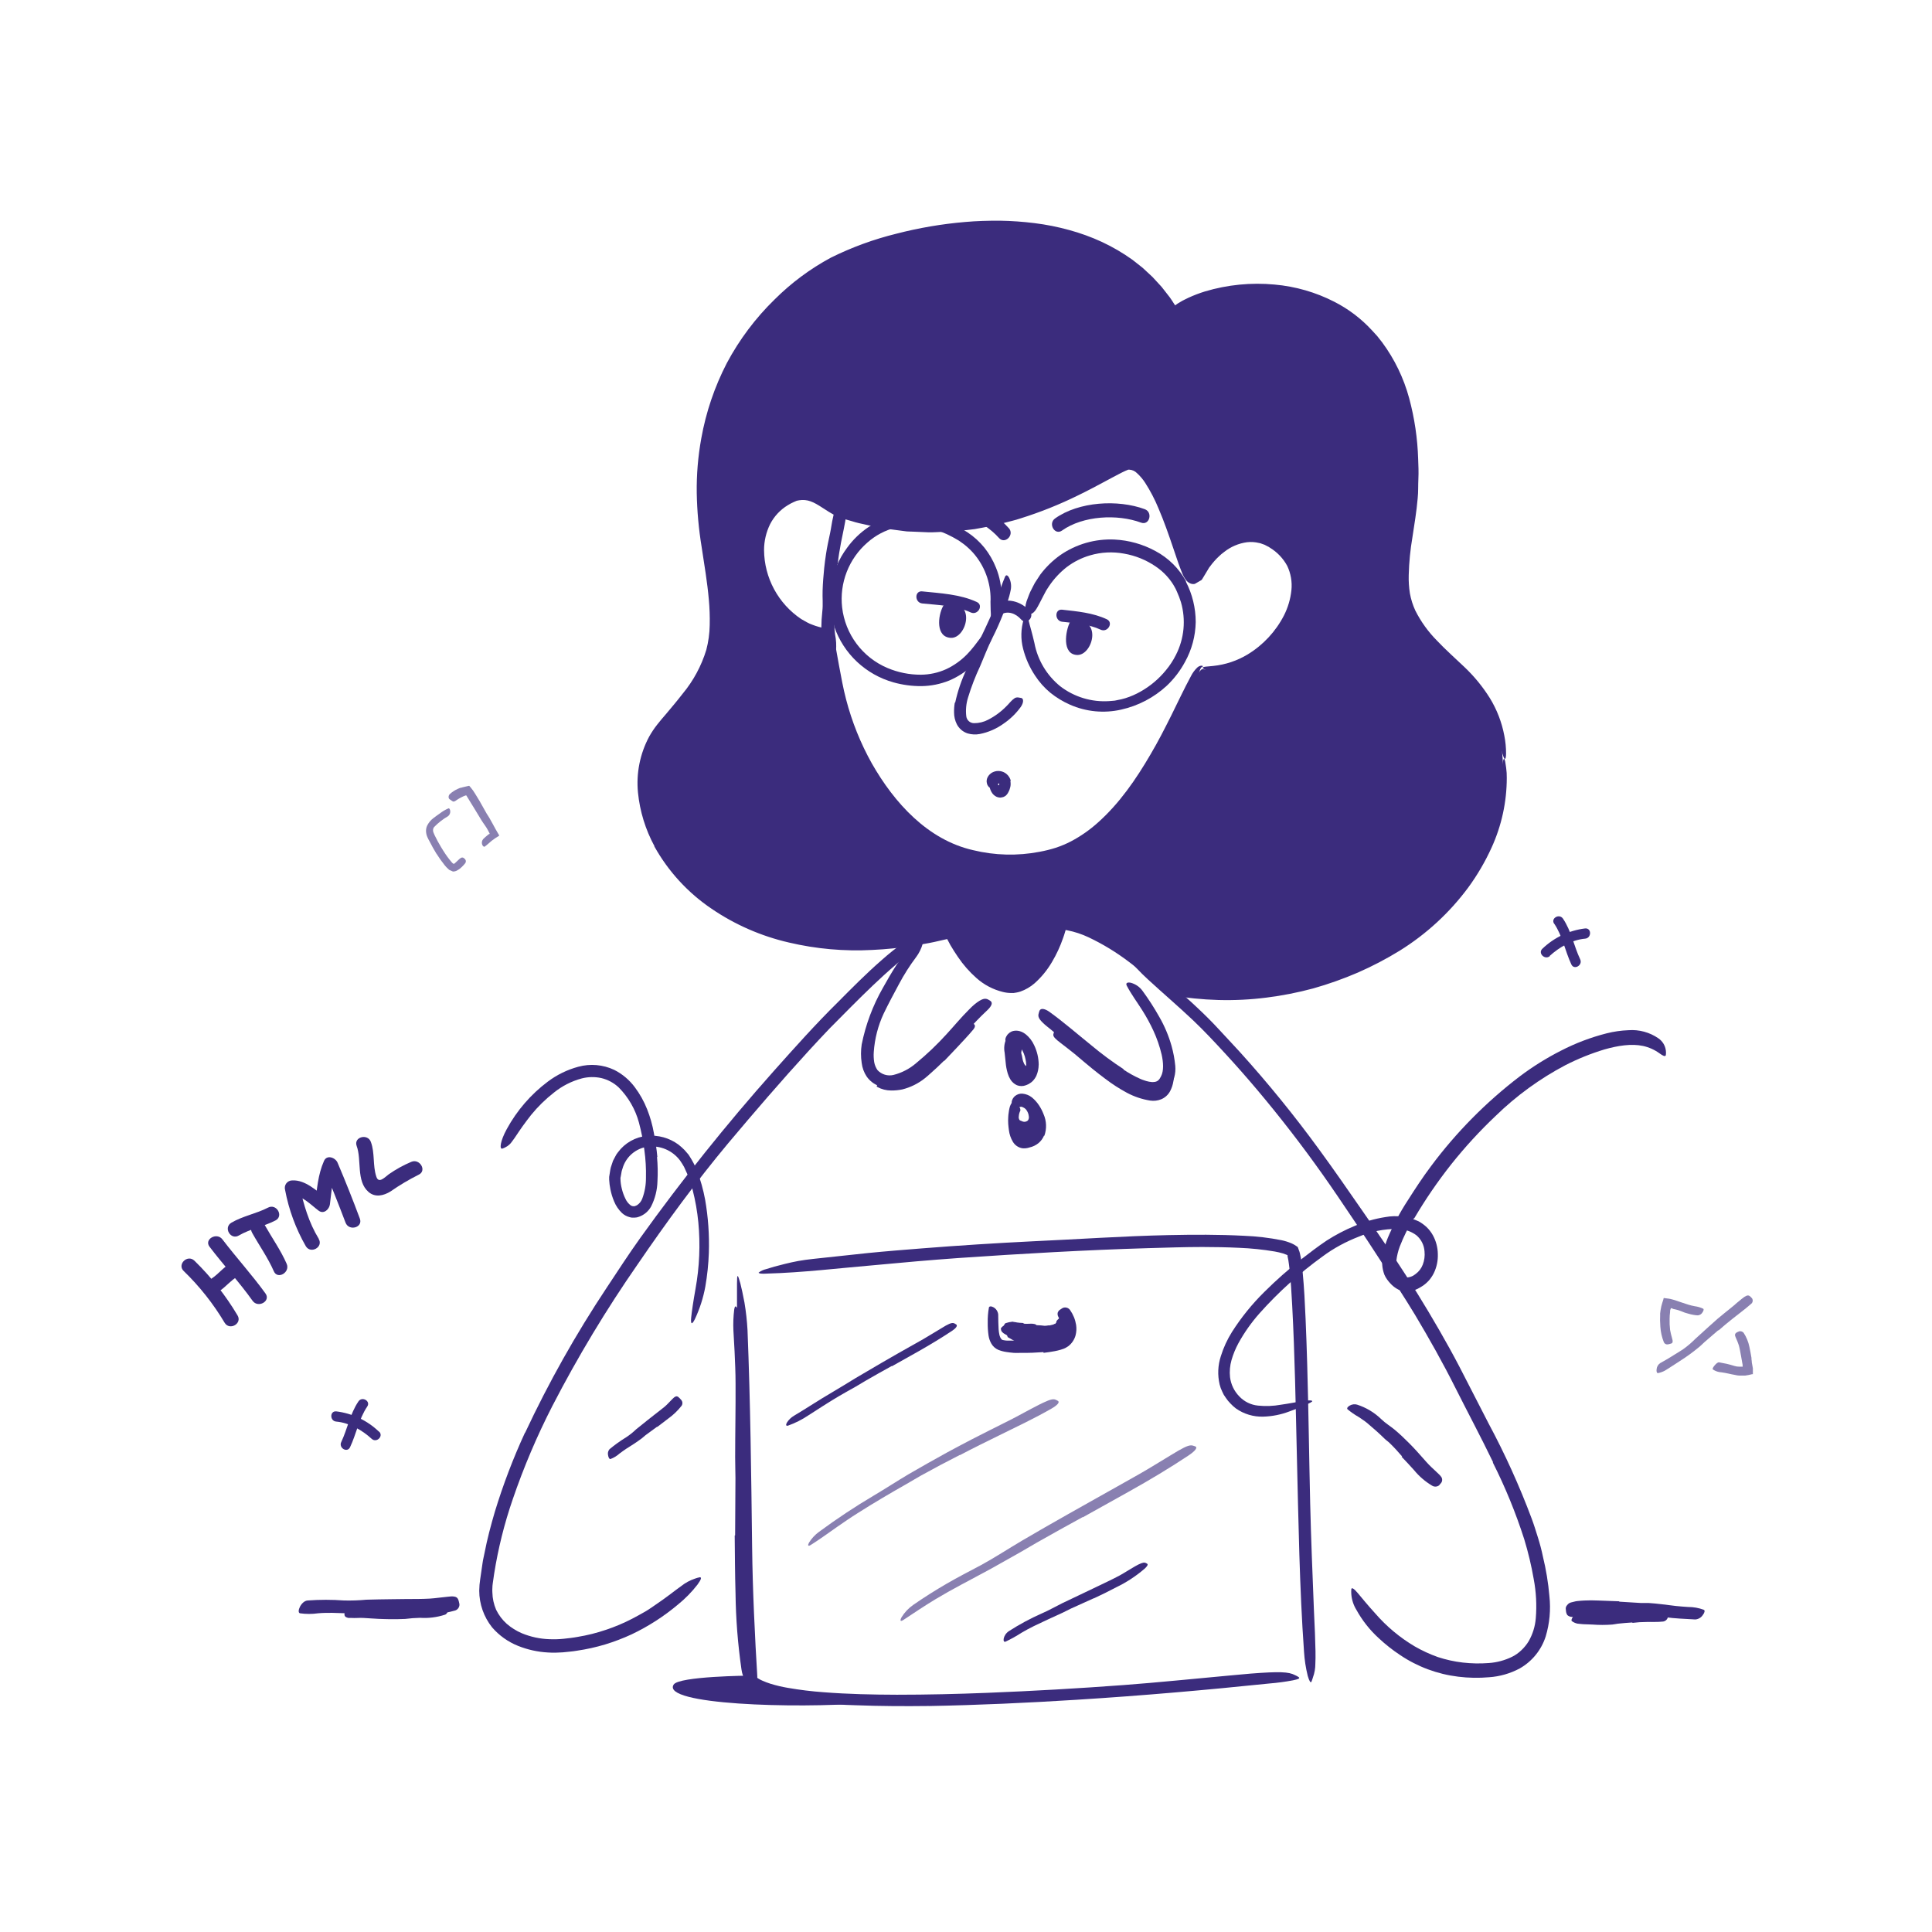 <svg width="300" height="300" viewBox="0 0 300 300" fill="none" xmlns="http://www.w3.org/2000/svg">
<path d="M157.13 165.698C157.048 165.345 156.998 164.986 156.98 164.625C156.952 164.509 156.933 164.391 156.922 164.273C156.933 163.851 156.987 163.432 157.083 163.021C157.104 162.848 157.104 162.674 157.083 162.502C157.083 162.282 156.997 162.046 157.181 161.832C157.239 161.763 157.574 161.832 157.908 161.902C158.243 161.971 158.589 162.092 158.606 162.19C158.708 162.545 158.708 162.92 158.606 163.275C158.52 163.511 158.647 163.719 158.687 163.938C158.728 164.157 158.768 164.411 158.826 164.642C158.861 164.779 158.909 164.912 158.97 165.04C159.034 165.23 159.152 165.396 159.31 165.519C159.382 165.542 159.458 165.542 159.53 165.519C159.605 165.519 159.691 165.45 159.737 165.461H159.812C159.893 165.461 159.887 165.634 159.858 166.13V166.465C159.871 166.616 159.845 166.767 159.784 166.905C159.722 167.043 159.627 167.164 159.506 167.255C159.201 167.391 158.859 167.421 158.535 167.339C158.21 167.258 157.923 167.07 157.718 166.805C157.57 166.645 157.441 166.469 157.331 166.28C157.239 166.095 157.161 165.902 157.101 165.704L157.13 165.698Z" fill="#3B2C7D"/>
<path d="M130.035 87.606C129.874 88.702 129.77 89.827 129.695 90.952C129.695 91.367 129.695 91.777 129.695 92.192C129.626 93.646 129.539 95.117 129.539 96.588C129.543 97.241 129.587 97.892 129.672 98.538C129.842 99.36 129.889 100.202 129.81 101.037C129.712 101.567 127.739 101.037 127.653 100.085C127.483 98.357 127.497 96.617 127.693 94.892C127.814 93.854 127.693 92.775 127.734 91.708C127.768 90.554 127.866 89.365 127.982 88.194C128.062 87.473 128.149 86.752 128.264 86.031C128.42 84.94 128.674 83.862 128.893 82.794C129.072 81.958 129.164 81.115 129.366 80.279C129.412 80.1 129.435 79.91 129.493 79.702C129.718 79.038 129.932 78.877 130.474 78.952C130.601 78.952 130.728 78.952 130.849 79.004C131.048 79.066 131.215 79.201 131.317 79.382C131.419 79.564 131.448 79.777 131.397 79.979C131.212 81.421 130.86 82.817 130.589 84.271C130.393 85.35 130.191 86.44 130.087 87.56L130.035 87.606Z" fill="#3B2C7D"/>
<path d="M156.643 82.01C153.608 78.594 148.635 77.008 144.158 77.077C142.768 77.077 142.762 79.263 144.158 79.24C148.099 79.177 152.437 80.527 155.12 83.538C156.049 84.583 157.572 83.048 156.649 82.01H156.643Z" fill="#3B2C7D"/>
<path d="M233.336 117.871C232.944 111.473 230.775 107.809 226.125 103.534C222.548 100.234 218.475 96.611 217.979 91.517C217.5 86.544 219.132 81.357 219.415 76.43C221.377 40.263 190.286 41.959 182.267 48.519C170.123 28.604 140.002 35.417 129.577 40.852C123.011 44.279 116.584 50.982 113.284 57.865C110.233 64.258 108.876 71.329 109.344 78.398C109.679 84.859 111.623 91.171 111.346 97.65C111.057 104.365 107.036 108.305 103.061 113.152C93.121 125.267 109.581 153.998 147.836 144.23C147.836 144.23 151.154 152.18 156.675 152.798C159.9 153.155 163.373 147.859 164.417 142.955C171.519 142.955 181.932 153.19 181.932 153.19C193.452 155.26 205.332 153.205 215.486 147.386C226.009 141.467 234.098 130.327 233.336 117.871ZM186.761 103.904C185.082 103.586 177.934 129.127 163.044 132.75C155.544 134.567 147.542 133.217 141.784 128.025C135.894 122.705 131.977 115.298 130.165 107.596C129.554 104.971 128.434 98.682 128.434 98.677C117.756 97.459 113.013 80.74 123.427 76.725C126.888 75.807 128.567 78.744 131.44 79.517C131.954 79.655 132.456 79.811 132.957 79.944C154.638 85.713 170.579 73.13 175.004 71.602C180.836 70.448 184.696 91.027 185.607 89.238C188.365 83.809 193.656 81.34 197.757 83.838C207.957 90.057 197.088 105.848 186.761 103.904Z" fill="#3B2C7D"/>
<path d="M101.624 131.394C100.224 128.811 99.353 125.975 99.063 123.052C98.774 120.06 99.376 117.049 100.794 114.398C101.164 113.734 101.586 113.102 102.057 112.506C102.501 111.929 102.946 111.427 103.396 110.902C104.284 109.846 105.167 108.802 105.986 107.74C107.66 105.728 108.916 103.402 109.678 100.898C110.005 99.65 110.181 98.368 110.203 97.079C110.235 95.743 110.188 94.406 110.065 93.075C109.828 90.386 109.367 87.686 108.951 84.94C108.496 82.168 108.242 79.366 108.19 76.558C108.15 73.715 108.386 70.874 108.894 68.077C109.622 64 110.96 60.055 112.863 56.377C114.812 52.725 117.312 49.395 120.276 46.506C122.863 43.925 125.811 41.735 129.028 40.004C132.278 38.394 135.695 37.146 139.217 36.282C142.704 35.382 146.261 34.776 149.849 34.471C151.644 34.309 153.449 34.263 155.255 34.269C157.063 34.298 158.867 34.425 160.661 34.65C162.461 34.874 164.243 35.229 165.992 35.711C167.751 36.186 169.467 36.809 171.121 37.575C172.777 38.349 174.359 39.274 175.846 40.338L176.924 41.186L177.461 41.613L177.963 42.081L178.967 43.015L179.896 44.025L180.363 44.532L180.784 45.069L181.632 46.154C181.886 46.506 182.209 47.002 182.244 47.071L182.405 47.313C182.434 47.313 182.451 47.423 182.492 47.406L182.607 47.325L182.838 47.157L183.288 46.886C183.686 46.633 184.113 46.454 184.528 46.24C185.365 45.855 186.227 45.525 187.107 45.254C190.609 44.207 194.28 43.845 197.919 44.186C201.161 44.472 204.317 45.383 207.213 46.869C209.395 47.983 211.362 49.475 213.022 51.277L213.847 52.177L214.615 53.152C216.544 55.759 217.968 58.704 218.815 61.834C219.648 64.917 220.116 68.087 220.211 71.279C220.251 72.294 220.297 73.315 220.246 74.331C220.194 75.346 220.246 76.356 220.136 77.388C219.963 79.436 219.622 81.427 219.322 83.417C218.989 85.362 218.796 87.329 218.746 89.302C218.719 90.255 218.781 91.21 218.93 92.152C219.098 93.07 219.381 93.964 219.772 94.811C220.638 96.53 221.769 98.101 223.124 99.467C224.474 100.904 225.963 102.207 227.44 103.621C228.937 105.045 230.25 106.652 231.346 108.404C232.442 110.193 233.203 112.168 233.59 114.231C233.773 115.148 233.864 116.082 233.861 117.017C233.861 117.594 233.774 117.865 233.671 117.836C233.446 117.779 233.18 116.544 232.546 114.542C232.166 113.367 231.683 112.228 231.103 111.138C230.343 109.762 229.414 108.485 228.34 107.336C227.763 106.702 227.111 106.056 226.396 105.421C225.68 104.786 224.936 104.134 224.134 103.431C222.374 101.95 220.78 100.283 219.38 98.457C218.72 97.554 218.15 96.588 217.678 95.573C217.203 94.525 216.873 93.416 216.697 92.279C216.543 91.184 216.487 90.078 216.53 88.973C216.559 87.894 216.646 86.827 216.772 85.777C217.026 83.688 217.401 81.657 217.69 79.673C217.834 78.675 217.949 77.688 218.019 76.713C218.088 75.738 218.082 74.723 218.117 73.725C218.151 72.727 218.076 71.729 218.059 70.731C218.059 70.234 218.007 69.738 217.961 69.242L217.822 67.759C217.713 66.773 217.522 65.804 217.378 64.829L217.038 63.392C216.937 62.91 216.81 62.435 216.657 61.967L216.213 60.565C216.069 60.098 215.855 59.659 215.676 59.204C215.306 58.306 214.886 57.429 214.419 56.579C213.451 54.91 212.274 53.373 210.917 52.004C208.106 49.314 204.602 47.461 200.797 46.65C196.948 45.805 192.958 45.833 189.121 46.731C188.653 46.863 188.174 46.973 187.707 47.117C187.24 47.261 186.778 47.4 186.334 47.596C185.886 47.766 185.447 47.958 185.019 48.173C184.805 48.282 184.586 48.375 184.39 48.502L184.09 48.681L183.899 48.79C183.79 48.854 183.684 48.923 183.582 48.998L182.428 49.823L182.14 50.025L181.996 50.129C181.967 50.163 181.949 50.129 181.938 50.129L181.886 50.054L181.494 49.477L180.224 47.55C179.942 47.152 179.647 46.771 179.33 46.396C179.174 46.2 179.03 45.998 178.869 45.819L178.372 45.277C177.715 44.543 177.016 43.847 176.278 43.194C175.527 42.554 174.741 41.955 173.924 41.4C172.279 40.281 170.512 39.352 168.657 38.631C164.092 36.926 159.245 36.1 154.372 36.196C149.391 36.232 144.433 36.889 139.615 38.152C137.197 38.773 134.826 39.563 132.519 40.517C130.233 41.455 128.072 42.672 126.086 44.14C122.078 47.082 118.645 50.738 115.961 54.923C114.507 57.215 113.321 59.665 112.424 62.227C111.511 64.789 110.869 67.44 110.509 70.136C110.148 72.84 110.038 75.57 110.18 78.294C110.363 81.038 110.691 83.771 111.161 86.481C111.646 89.252 111.969 92.049 112.13 94.858C112.2 96.291 112.157 97.728 112.003 99.156C111.808 100.608 111.42 102.028 110.849 103.379C109.736 106.084 107.965 108.392 106.194 110.544C105.305 111.623 104.388 112.673 103.534 113.734C102.732 114.764 102.095 115.912 101.647 117.138C101.132 118.68 100.891 120.301 100.938 121.927C100.956 122.744 101.03 123.559 101.157 124.367C101.301 125.176 101.494 125.976 101.734 126.761C101.98 127.546 102.269 128.316 102.599 129.069C102.946 129.819 103.331 130.551 103.753 131.261C104.597 132.696 105.589 134.037 106.713 135.265C109.006 137.737 111.709 139.795 114.703 141.346C117.685 142.895 120.87 144.018 124.165 144.681C128.052 145.445 132.021 145.705 135.974 145.454L137.457 145.367C137.953 145.327 138.444 145.257 138.934 145.206C139.921 145.09 140.907 144.998 141.882 144.807C142.857 144.617 143.838 144.502 144.801 144.271L146.255 143.942L147.149 143.74C147.501 143.665 147.865 143.567 148.205 143.509L148.563 144.317L148.747 144.709L148.909 145.032C149.088 145.379 149.272 145.719 149.486 146.054C149.874 146.723 150.3 147.37 150.761 147.992C151.648 149.228 152.745 150.298 154.003 151.154C154.309 151.361 154.649 151.506 154.967 151.69C155.284 151.875 155.647 151.961 155.999 152.036L156.524 152.146C156.611 152.146 156.703 152.186 156.784 152.192H157.021C157.099 152.198 157.178 152.198 157.257 152.192L157.499 152.146L157.736 152.1L157.972 152.007C158.635 151.735 159.236 151.331 159.738 150.819C160.276 150.293 160.76 149.713 161.18 149.088C162.043 147.82 162.733 146.442 163.234 144.992C163.372 144.629 163.476 144.259 163.586 143.896C163.661 143.636 163.73 143.354 163.799 143.088L163.903 142.679L163.961 142.477C163.961 142.419 163.961 142.309 164.065 142.344L164.901 142.379L165.709 142.465H165.905L166.055 142.494L166.367 142.557C166.569 142.592 166.771 142.644 166.972 142.696C168.543 143.127 170.056 143.747 171.478 144.542C172.884 145.309 174.242 146.161 175.546 147.092C176.763 147.957 177.946 148.869 179.082 149.809C179.659 150.277 180.236 150.756 180.761 151.24L181.58 151.973L182.238 152.59L183.247 152.757C183.64 152.832 184.038 152.873 184.436 152.925C185.226 153.046 186.028 153.104 186.824 153.179C188.417 153.282 190.015 153.34 191.607 153.288C197.97 153.121 204.241 151.718 210.069 149.157C212.973 147.902 215.743 146.356 218.336 144.542C221.099 142.578 223.572 140.233 225.68 137.579C227.351 135.503 228.774 133.24 229.921 130.834C230.681 129.192 231.306 127.49 231.79 125.746C231.986 125.042 232.176 124.413 232.274 123.831C232.372 123.248 232.522 122.734 232.626 122.261C232.765 121.315 232.967 120.531 233.094 119.861C233.221 119.192 233.313 118.396 233.428 118.021C233.544 117.646 233.624 117.79 233.728 118.263C233.774 118.5 233.826 118.84 233.878 119.256C233.949 119.768 233.98 120.285 233.971 120.802C233.967 124.535 233.162 128.224 231.611 131.619C230.616 133.805 229.4 135.883 227.982 137.821C225.083 141.733 221.469 145.061 217.332 147.629C215.251 148.908 213.085 150.041 210.847 151.021C208.596 151.991 206.283 152.812 203.924 153.479C201.534 154.124 199.101 154.602 196.644 154.909C194.17 155.223 191.676 155.347 189.184 155.279C187.938 155.244 186.686 155.163 185.44 155.036C184.811 154.984 184.188 154.881 183.565 154.806C183.253 154.765 182.942 154.702 182.636 154.656L181.321 154.425L180.692 153.848L180.351 153.531L179.636 152.884C179.174 152.475 178.707 152.065 178.228 151.667C177.274 150.863 176.299 150.094 175.303 149.359C173.352 147.875 171.252 146.597 169.038 145.546C167.983 145.048 166.871 144.681 165.726 144.456C165.351 144.386 165.513 144.421 165.472 144.415L165.397 144.663C165.299 144.992 165.201 145.327 165.08 145.644C164.632 146.946 164.052 148.199 163.349 149.382C162.625 150.625 161.708 151.745 160.632 152.7C159.989 153.256 159.247 153.686 158.446 153.969C158.223 154.041 157.995 154.097 157.765 154.136C157.644 154.136 157.528 154.182 157.407 154.194H157.038C156.598 154.193 156.16 154.139 155.734 154.032C154.204 153.659 152.789 152.914 151.615 151.863C150.516 150.893 149.547 149.786 148.73 148.569C148.321 147.992 147.951 147.369 147.576 146.752C147.415 146.446 147.219 146.094 147.086 145.829H147.028L146.636 145.915L145.061 146.273C144.011 146.504 142.944 146.654 141.888 146.85C139.755 147.187 137.606 147.407 135.449 147.507C131.099 147.741 126.738 147.352 122.497 146.354C118.211 145.368 114.146 143.593 110.509 141.121C106.823 138.633 103.773 135.313 101.607 131.429L101.624 131.394Z" fill="#3B2C7D"/>
<path d="M148.953 82.43C148.154 82.525 147.351 82.578 146.547 82.592C145.739 82.592 144.937 82.684 144.135 82.655L141.724 82.552C141.32 82.523 140.916 82.552 140.518 82.482L139.324 82.326L136.929 82.009C136.139 81.871 135.36 81.669 134.576 81.501C133.791 81.334 132.995 81.167 132.268 80.925L131.114 80.596C130.889 80.526 130.664 80.457 130.445 80.376C130.226 80.296 130.024 80.203 129.822 80.105C128.224 79.309 127.047 78.253 125.858 77.844C125.294 77.638 124.685 77.582 124.093 77.682C123.949 77.711 123.747 77.746 123.718 77.757L123.262 77.953C122.946 78.094 122.639 78.256 122.345 78.438C121.167 79.147 120.21 80.17 119.581 81.392C118.962 82.648 118.64 84.03 118.641 85.43C118.66 87.548 119.195 89.629 120.201 91.493C121.206 93.357 122.651 94.948 124.41 96.126C124.699 96.294 124.987 96.467 125.276 96.617C125.564 96.767 125.853 96.917 126.181 97.021C126.488 97.144 126.802 97.248 127.122 97.332L127.601 97.459C127.657 97.475 127.715 97.487 127.774 97.494L127.987 97.528L128.408 97.598L128.887 97.811L129.008 97.863H129.066C129.095 97.863 128.835 98.117 128.951 98.007L129.095 98.18C129.328 98.449 129.476 98.78 129.522 99.132L129.787 100.592L130.272 103.286C130.612 105.086 130.924 106.869 131.379 108.594C132.281 112.064 133.622 115.405 135.372 118.534C138.879 124.696 144.072 130.413 151.093 132.011C154.481 132.839 158.007 132.925 161.431 132.265C162.278 132.11 163.114 131.902 163.935 131.642C164.747 131.374 165.536 131.042 166.295 130.65C167.816 129.849 169.231 128.86 170.506 127.707C173.818 124.753 176.403 121.009 178.664 117.121C179.818 115.171 180.839 113.169 181.854 111.138C182.87 109.107 183.81 107.059 184.918 105.011C185.17 104.5 185.51 104.038 185.922 103.644C186.084 103.499 186.284 103.403 186.499 103.367C186.741 103.367 186.839 103.442 186.793 103.476C186.747 103.511 186.585 103.563 186.504 103.684C186.415 103.81 186.346 103.951 186.303 104.1C186.193 104.428 186.072 104.89 185.904 105.473C184.841 109.397 183.327 113.186 181.393 116.763C179.085 120.888 176.46 124.915 172.964 128.301C171.208 130.041 169.191 131.497 166.987 132.617C165.857 133.171 164.672 133.604 163.451 133.909C162.261 134.196 161.055 134.406 159.839 134.538C154.948 135.171 149.979 134.327 145.572 132.115C144.479 131.536 143.437 130.866 142.456 130.113C141.96 129.755 141.51 129.323 141.037 128.93C140.564 128.538 140.16 128.094 139.739 127.661C138.059 125.928 136.55 124.036 135.233 122.013C132.957 118.488 131.193 114.658 129.995 110.636C129.408 108.617 128.93 106.568 128.564 104.498L127.987 101.428L127.699 99.9L127.647 99.6C127.647 99.484 127.537 99.507 127.462 99.49H127.324C127.278 99.49 127.243 99.49 127.116 99.444L126.481 99.276C126.061 99.159 125.647 99.02 125.241 98.861C124.43 98.527 123.657 98.11 122.933 97.615C121.517 96.639 120.297 95.404 119.339 93.975C118.389 92.591 117.675 91.058 117.228 89.44C116.762 87.816 116.6 86.121 116.749 84.438C116.895 82.715 117.468 81.055 118.416 79.609C119.396 78.17 120.754 77.029 122.339 76.309L122.916 76.055L123.095 75.975C123.165 75.953 123.236 75.936 123.308 75.923L123.649 75.853C124.105 75.77 124.57 75.745 125.033 75.778C125.937 75.86 126.813 76.135 127.601 76.586C129.089 77.417 130.254 78.421 131.57 78.778C133.076 79.251 134.593 79.54 136.104 79.886C136.485 79.967 136.86 80.076 137.258 80.123L138.412 80.273L140.72 80.573C144.529 80.873 148.36 80.699 152.126 80.053C155.903 79.365 159.59 78.251 163.116 76.73C165.801 75.583 168.426 74.299 170.979 72.882C171.637 72.542 172.266 72.184 172.941 71.844C173.287 71.682 173.593 71.498 173.962 71.348L174.504 71.123L174.816 70.99L175.203 70.938C176.098 70.893 176.978 71.188 177.666 71.763C178.285 72.259 178.829 72.842 179.281 73.494C180.139 74.738 180.871 76.064 181.468 77.451C182.074 78.813 182.622 80.198 183.106 81.582C183.591 82.967 184.07 84.369 184.537 85.748L184.889 86.775L185.103 87.352C185.172 87.549 185.255 87.742 185.351 87.928C185.377 87.972 185.406 88.015 185.437 88.055C185.472 88.096 185.529 88.136 185.57 88.09C185.61 88.044 185.674 87.911 185.726 87.819C185.778 87.727 185.87 87.548 185.945 87.427L186.199 87.034C186.199 86.994 186.337 86.85 186.418 86.746L186.678 86.411C186.846 86.18 187.029 85.96 187.226 85.753C187.422 85.546 187.606 85.321 187.803 85.13C188.624 84.308 189.573 83.624 190.612 83.105C191.668 82.57 192.823 82.262 194.004 82.2C195.2 82.149 196.39 82.397 197.466 82.921C197.992 83.183 198.495 83.488 198.972 83.832C199.442 84.177 199.881 84.563 200.281 84.986C201.108 85.851 201.738 86.884 202.128 88.015C202.832 90.289 202.722 92.737 201.816 94.938C201.458 95.916 200.993 96.853 200.431 97.73C199.884 98.616 199.248 99.443 198.533 100.2C195.839 103.038 193.272 104.042 191.518 104.44C190.305 104.765 189.022 104.717 187.837 104.301C187.485 104.178 187.149 104.016 186.833 103.817C186.678 103.69 186.753 103.603 187.024 103.546C187.295 103.488 187.751 103.488 188.379 103.407C190.283 103.214 192.12 102.599 193.756 101.607C196.15 100.147 198.094 98.055 199.376 95.561C199.994 94.34 200.385 93.016 200.529 91.655C200.665 90.356 200.44 89.044 199.878 87.865C199.251 86.709 198.329 85.74 197.206 85.055L196.999 84.917L196.785 84.813L196.37 84.594L195.931 84.438L195.712 84.357L195.487 84.311C194.882 84.163 194.255 84.124 193.635 84.196C192.326 84.373 191.089 84.903 190.058 85.73C189.78 85.931 189.517 86.152 189.274 86.394C189.017 86.629 188.774 86.88 188.547 87.144C188.309 87.41 188.085 87.69 187.878 87.98L187.791 88.084L187.751 88.142L187.67 88.275L187.364 88.788L186.741 89.821C186.579 90.138 186.458 90.109 186.326 90.207L185.928 90.438L185.524 90.669C185.368 90.701 185.207 90.701 185.051 90.669C184.735 90.591 184.453 90.415 184.243 90.167C183.944 89.801 183.708 89.388 183.545 88.944C183.343 88.459 183.158 87.934 182.968 87.421L182.697 86.63L182.166 85.067C181.462 82.984 180.741 80.924 179.893 78.946C179.328 77.567 178.638 76.242 177.833 74.988C177.475 74.428 177.044 73.918 176.553 73.471C176.236 73.144 175.807 72.951 175.353 72.928C175.353 72.928 175.231 72.928 175.272 72.928H175.197L174.729 73.124C174.429 73.246 174.066 73.453 173.737 73.615C173.062 73.955 172.364 74.348 171.672 74.711C170.276 75.461 168.862 76.217 167.414 76.915C164.516 78.344 161.511 79.546 158.426 80.509C157.664 80.775 156.868 80.936 156.083 81.155L154.929 81.467L153.735 81.709C152.933 81.853 152.143 82.032 151.341 82.159L148.918 82.448L148.953 82.43Z" fill="#3B2C7D"/>
<path d="M81.539 222.479C85.193 214.675 89.422 207.155 94.191 199.979C95.922 197.365 97.624 194.735 99.447 192.19C105.877 183.226 112.773 174.604 120.106 166.361C123.354 162.721 126.643 159.029 130.099 155.625C132.291 153.415 134.495 151.188 136.866 149.117C138.043 148.066 139.277 147.082 140.564 146.169C141.841 145.239 143.192 144.413 144.603 143.7C146.397 142.858 146.27 143.256 145.029 144.375C143.789 145.494 141.637 147.56 139.001 149.879C136.629 151.91 134.385 154.108 132.147 156.346L128.806 159.715C127.716 160.84 126.643 162.023 125.57 163.177C121.295 167.85 117.153 172.667 113.045 177.554C108.153 183.415 103.445 189.836 99.043 196.281C94.144 203.328 89.711 210.688 85.774 218.313C83.372 222.995 81.313 227.844 79.612 232.823C78.314 236.589 77.349 240.461 76.728 244.396L76.514 245.873C76.478 246.108 76.459 246.345 76.456 246.583C76.439 246.815 76.439 247.048 76.456 247.281C76.476 248.2 76.672 249.107 77.033 249.952C77.434 250.778 77.99 251.518 78.672 252.133C79.376 252.746 80.172 253.244 81.031 253.61C82.389 254.173 83.837 254.485 85.306 254.533C86.041 254.566 86.778 254.545 87.51 254.469C88.254 254.388 88.999 254.308 89.731 254.169C91.203 253.928 92.652 253.565 94.064 253.085C95.475 252.618 96.847 252.04 98.166 251.354C98.743 251.071 99.32 250.719 99.897 250.408C100.474 250.096 101.01 249.733 101.553 249.352C103.589 247.985 104.835 246.946 105.776 246.288C106.409 245.784 107.125 245.393 107.893 245.135C108.146 245.039 108.406 244.966 108.672 244.915C109.001 244.915 108.851 245.308 108.297 246.069C107.418 247.202 106.411 248.23 105.297 249.133C103.099 250.986 100.671 252.549 98.074 253.783C96.74 254.398 95.365 254.923 93.96 255.352C92.539 255.777 91.089 256.099 89.622 256.315C88.883 256.448 88.145 256.488 87.401 256.575L86.247 256.627C85.86 256.627 85.468 256.627 85.093 256.598C83.497 256.512 81.927 256.165 80.443 255.571C78.885 254.948 77.499 253.959 76.404 252.686C75.122 251.069 74.421 249.068 74.414 247.004L74.46 246.075C74.512 245.498 74.61 244.961 74.685 244.402L74.922 242.763C74.997 242.186 75.135 241.679 75.239 241.136C75.654 238.967 76.226 236.838 76.843 234.733C78.12 230.543 79.681 226.445 81.516 222.467L81.539 222.479Z" fill="#3B2C7D"/>
<path d="M231.843 227.054C229.979 223.188 227.937 219.375 225.981 215.481C224.026 211.586 221.943 207.883 219.739 204.19C218.118 201.502 216.381 198.871 214.679 196.229C213.172 193.89 211.643 191.571 210.093 189.271C208.535 186.963 206.995 184.656 205.391 182.394C202.187 177.867 198.795 173.479 195.214 169.229C193.627 167.348 191.995 165.49 190.327 163.679C188.66 161.867 186.981 160.061 185.222 158.394C182.949 156.248 180.549 154.2 178.212 152.048C177.018 150.958 175.962 149.775 174.883 148.65C173.85 147.502 172.688 146.476 171.422 145.592C170.608 145.102 170.233 144.929 170.268 144.842C170.734 144.816 171.2 144.911 171.618 145.119C172.728 145.554 173.787 146.111 174.774 146.781C175.424 147.229 176.048 147.715 176.643 148.235L177.606 149.065L178.564 149.965C180.872 152.083 183.422 154.119 185.776 156.346C186.964 157.454 188.147 158.619 189.237 159.808C190.327 160.996 191.447 162.167 192.537 163.367C196.896 168.186 200.998 173.232 204.826 178.483C207.133 181.633 209.395 184.904 211.662 188.175C213.929 191.446 216.208 194.752 218.36 198.104C220.72 201.79 222.976 205.552 225.099 209.394C226.16 211.31 227.17 213.271 228.156 215.215L231.145 221.031C233.702 225.794 235.936 230.725 237.831 235.788C238.195 236.752 238.489 237.738 238.801 238.719C239.112 239.7 239.377 240.698 239.585 241.713C240.076 243.725 240.412 245.771 240.589 247.835C240.822 249.946 240.626 252.083 240.012 254.117C239.336 256.219 237.895 257.99 235.974 259.079C234.506 259.862 232.89 260.326 231.231 260.44C229.631 260.582 228.02 260.553 226.426 260.354C223.201 259.963 220.115 258.814 217.42 257.002C216.236 256.22 215.121 255.34 214.085 254.371C212.699 253.107 211.53 251.624 210.624 249.981C210.174 249.253 209.903 248.428 209.833 247.575C209.811 247.302 209.811 247.028 209.833 246.756C209.902 246.444 210.272 246.704 210.86 247.402C211.449 248.1 212.343 249.213 213.554 250.54C215.306 252.559 217.37 254.283 219.67 255.646C220.817 256.308 222.022 256.864 223.27 257.308C224.53 257.722 225.829 258.008 227.147 258.161C228.487 258.315 229.84 258.34 231.185 258.236C232.447 258.148 233.68 257.815 234.814 257.256C235.344 256.989 235.831 256.643 236.256 256.229C236.69 255.819 237.066 255.354 237.376 254.844C238 253.751 238.376 252.534 238.477 251.279C238.644 249.245 238.535 247.197 238.154 245.192C237.792 243.104 237.301 241.041 236.683 239.013C235.371 234.918 233.739 230.933 231.802 227.094L231.843 227.054Z" fill="#3B2C7D"/>
<path d="M140.837 168.305C140.188 168.606 139.494 168.801 138.783 168.882C138.015 168.974 137.236 168.891 136.504 168.64C135.722 168.359 135.046 167.841 134.572 167.157C134.157 166.528 133.894 165.811 133.804 165.063C133.659 164.107 133.659 163.134 133.804 162.178C134.423 159.094 135.533 156.129 137.093 153.398C137.762 152.203 138.443 151.009 139.187 149.867C139.674 149.132 140.201 148.425 140.768 147.75C141.338 147.028 142.036 146.418 142.827 145.95C143.404 145.673 143.404 146.059 143.266 146.584C143.057 147.314 142.716 148 142.262 148.609C141.253 149.951 140.352 151.371 139.568 152.855C138.766 154.35 137.952 155.855 137.208 157.407C136.339 159.278 135.821 161.292 135.679 163.35C135.642 163.871 135.663 164.396 135.743 164.913C135.821 165.363 135.997 165.79 136.256 166.165C136.564 166.497 136.954 166.742 137.386 166.874C137.819 167.007 138.279 167.023 138.72 166.921C140.031 166.592 141.246 165.96 142.268 165.075C143.957 163.685 145.542 162.173 147.01 160.552C148.164 159.3 149.243 157.978 150.472 156.761C150.738 156.481 151.02 156.215 151.314 155.965C152.468 155.036 152.993 154.927 153.524 155.255C153.649 155.321 153.767 155.401 153.876 155.492C154.187 155.821 153.876 156.352 153.177 156.992C151.106 158.93 149.081 161.336 146.831 163.644C145.989 164.509 145.101 165.375 144.149 166.171C143.16 167.031 142.067 167.764 140.895 168.352L140.837 168.305Z" fill="#3B2C7D"/>
<path d="M174.454 166.084C175.271 166.63 176.131 167.106 177.027 167.509C177.237 167.606 177.452 167.689 177.673 167.757C177.878 167.833 178.088 167.893 178.302 167.936C178.521 168 178.7 167.982 178.879 168.023C179.045 168.03 179.211 168.018 179.375 167.988C179.796 167.896 180.038 167.636 180.286 167.123C180.731 166.275 180.65 164.977 180.379 163.754C180.077 162.482 179.65 161.243 179.104 160.056C178.607 158.979 178.04 157.937 177.408 156.934C176.6 155.648 175.677 154.425 174.967 153.063C174.742 152.636 175.077 152.486 175.608 152.607C176.332 152.806 176.967 153.245 177.408 153.854C178.355 155.146 179.224 156.495 180.009 157.892C180.831 159.315 181.473 160.834 181.919 162.415C182.202 163.425 182.395 164.458 182.496 165.502C182.606 166.708 182.281 167.913 181.579 168.9C181.094 169.477 180.426 169.87 179.686 170.013C179.041 170.115 178.381 170.084 177.748 169.921C176.639 169.634 175.576 169.191 174.592 168.606C173.431 167.934 172.311 167.192 171.24 166.384C169.619 165.184 168.102 163.875 166.579 162.611C165.396 161.625 164.179 160.719 163.008 159.727C162.748 159.513 162.483 159.317 162.229 159.092C161.3 158.25 161.115 157.875 161.306 157.292C161.337 157.157 161.381 157.026 161.438 156.9C161.646 156.513 162.258 156.617 162.996 157.148C165.194 158.734 167.311 160.581 169.492 162.34C171.077 163.665 172.739 164.894 174.471 166.021L174.454 166.084Z" fill="#3B2C7D"/>
<path d="M161.284 165.352C161.277 165.933 161.155 166.507 160.926 167.042C160.782 167.349 160.587 167.63 160.349 167.873C160.222 168.003 160.079 168.115 159.922 168.207L159.686 168.352L159.438 168.461L159.311 168.513C158.858 168.689 158.356 168.689 157.903 168.513C157.483 168.317 157.13 168.002 156.888 167.607C156.713 167.316 156.575 167.004 156.478 166.679C156.309 166.115 156.201 165.534 156.155 164.948L155.999 163.448C155.867 162.779 155.935 162.087 156.195 161.457C156.334 161.209 156.657 161.457 156.986 161.677C157.314 161.896 157.661 162.161 157.672 162.455C157.707 163.529 157.863 164.688 157.972 165.767C158.008 166.056 158.111 166.332 158.272 166.575C158.306 166.627 158.35 166.671 158.401 166.705C158.453 166.739 158.511 166.761 158.572 166.771C158.625 166.782 158.68 166.782 158.734 166.771C158.953 166.771 159.241 166.425 159.311 165.888C159.373 165.45 159.355 165.004 159.259 164.573C159.137 163.875 158.864 163.214 158.457 162.634C158.304 162.439 158.106 162.285 157.88 162.184C157.841 162.163 157.797 162.151 157.753 162.15C157.739 162.143 157.723 162.139 157.707 162.139C157.691 162.139 157.675 162.143 157.661 162.15C157.66 162.132 157.66 162.115 157.661 162.098V162.017C157.663 162.002 157.663 161.986 157.661 161.971C157.661 161.971 157.661 162.023 157.661 162.029C157.686 162.095 157.728 162.155 157.782 162.202C157.73 162.254 157.505 162.352 157.003 162.202C156.882 162.173 156.761 162.161 156.651 162.132C156.56 162.113 156.474 162.075 156.397 162.022C156.321 161.968 156.256 161.9 156.207 161.821C156.15 161.72 156.117 161.607 156.11 161.491C156.103 161.375 156.122 161.259 156.166 161.152C156.206 161.037 156.26 160.929 156.328 160.829L156.438 160.661C156.49 160.603 156.546 160.547 156.605 160.494C156.865 160.236 157.209 160.079 157.574 160.05C157.912 160.018 158.252 160.068 158.566 160.194C158.802 160.286 159.023 160.41 159.224 160.563C159.818 161.031 160.29 161.637 160.597 162.329C161.042 163.261 161.279 164.278 161.289 165.311L161.284 165.352Z" fill="#3B2C7D"/>
<path d="M162.112 176.348C161.924 176.795 161.631 177.191 161.258 177.502C160.857 177.828 160.385 178.057 159.88 178.171C159.52 178.295 159.139 178.34 158.76 178.304C158.454 178.255 158.162 178.14 157.906 177.965C157.649 177.79 157.435 177.561 157.278 177.294C156.946 176.74 156.736 176.123 156.66 175.482C156.62 175.165 156.58 174.854 156.557 174.525C156.533 174.173 156.533 173.821 156.557 173.469C156.557 173.232 156.597 172.996 156.632 172.748C156.658 172.517 156.698 172.287 156.753 172.061C156.832 171.694 157.001 171.351 157.243 171.063C157.428 170.867 157.687 171.144 157.941 171.444C158.195 171.744 158.472 172.073 158.437 172.356V172.5C158.418 172.516 158.403 172.535 158.391 172.557C158.282 172.8 158.217 173.06 158.201 173.325C158.159 173.523 158.196 173.73 158.305 173.902C158.397 174.011 158.518 174.017 158.657 174.08C158.804 174.167 158.975 174.205 159.145 174.188C159.315 174.172 159.475 174.102 159.603 173.988C159.729 173.824 159.787 173.617 159.764 173.411C159.732 172.989 159.571 172.586 159.303 172.257C159.182 172.125 159.035 172.021 158.87 171.952C158.781 171.905 158.686 171.872 158.587 171.854C158.547 171.854 158.53 171.854 158.501 171.854C158.472 171.854 158.501 171.917 158.501 171.825C158.496 171.775 158.496 171.725 158.501 171.675C158.503 171.64 158.503 171.605 158.501 171.571C158.513 171.602 158.533 171.63 158.558 171.652C158.558 171.681 158.593 171.681 158.628 171.709C158.662 171.749 158.7 171.784 158.743 171.813C158.743 171.813 158.743 171.813 158.708 171.813C158.666 171.837 158.619 171.851 158.57 171.854C158.399 171.902 158.222 171.919 158.045 171.906C157.93 171.906 157.814 171.906 157.705 171.906C157.616 171.908 157.529 171.889 157.449 171.852C157.369 171.815 157.299 171.761 157.243 171.692C157.182 171.611 157.137 171.519 157.11 171.421C157.082 171.282 157.082 171.139 157.11 171C157.147 170.862 157.2 170.728 157.266 170.602C157.36 170.445 157.477 170.303 157.612 170.181C157.786 170.048 157.981 169.947 158.189 169.881C158.377 169.83 158.572 169.811 158.766 169.823C159.298 169.87 159.805 170.07 160.226 170.4C160.655 170.751 161.028 171.166 161.333 171.629C161.621 172.06 161.859 172.523 162.043 173.007C162.514 174.071 162.557 175.276 162.164 176.371L162.112 176.348Z" fill="#3B2C7D"/>
<path d="M200.652 202.73C200.554 200.827 200.439 198.923 200.237 197.065C200.197 196.598 200.116 196.159 200.058 195.703L199.931 195.08C199.931 194.965 199.931 195.005 199.931 194.971C199.931 194.936 199.931 194.936 199.931 194.925L199.891 194.89L199.776 194.838C199.599 194.761 199.418 194.694 199.233 194.636C198.814 194.513 198.388 194.412 197.958 194.336C196.117 194.025 194.257 193.832 192.391 193.759C190.499 193.667 188.595 193.638 186.685 193.632C183.904 193.632 181.118 193.736 178.331 193.811C168.524 194.1 158.664 194.671 148.833 195.346C144.472 195.657 140.093 196.044 135.772 196.453C130.216 196.927 124.66 197.607 119.076 197.763C118.755 197.79 118.433 197.79 118.112 197.763C117.916 197.728 117.772 197.671 117.801 197.607C118.144 197.35 118.537 197.167 118.954 197.071C119.67 196.834 120.685 196.546 121.931 196.246C122.549 196.096 123.224 195.94 123.945 195.807C124.666 195.675 125.427 195.577 126.252 195.484L134.751 194.573C137.589 194.29 140.433 194.065 143.277 193.84C148.97 193.39 154.685 193.025 160.424 192.744C167.295 192.438 174.431 191.936 181.481 191.786C185.352 191.705 189.229 191.688 193.129 191.89C195.106 191.966 197.074 192.197 199.014 192.582C199.536 192.694 200.045 192.854 200.537 193.061C200.647 193.119 200.837 193.194 200.993 193.292L201.466 193.603C201.486 193.615 201.503 193.63 201.516 193.65C201.529 193.669 201.538 193.69 201.541 193.713L201.593 193.846L201.685 194.111C201.755 194.271 201.809 194.437 201.847 194.607L202.008 195.375L202.112 196.113C202.187 196.609 202.222 197.094 202.279 197.584C202.51 199.978 202.626 202.355 202.729 204.738C202.833 207.121 202.914 209.498 202.983 211.875C203.191 219.08 203.277 226.298 203.445 233.457C203.577 239.013 203.808 244.459 204.022 249.94C204.074 251.146 204.131 252.328 204.183 253.546C204.27 255.796 204.304 257.278 204.247 258.323C204.251 259.055 204.124 259.782 203.872 260.469C203.807 260.696 203.73 260.919 203.641 261.138C203.514 261.38 203.306 261.052 203.064 260.227C202.758 258.991 202.565 257.73 202.487 256.459C201.789 246.652 201.627 236.267 201.374 225.882C201.189 218.175 201.062 210.415 200.652 202.73Z" fill="#3B2C7D"/>
<path d="M144.274 264.905C140.484 264.952 136.688 264.934 132.891 264.79C129.06 264.694 125.241 264.308 121.468 263.636C120.023 263.38 118.618 262.932 117.291 262.304C117.113 262.194 116.974 262.142 116.714 261.957C116.455 261.773 116.218 261.605 116.005 261.409C116.005 261.109 115.953 260.832 115.941 260.509L115.907 259.967L115.791 257.902C115.341 248.175 115.214 238.459 115.013 228.75C114.914 224.44 114.816 220.096 114.724 215.832C114.643 213.086 114.566 210.338 114.493 207.588C114.459 206.209 114.453 204.836 114.441 203.463C114.441 202.777 114.441 202.09 114.441 201.404V199.35C114.441 197.671 114.557 197.844 114.961 199.28C115.139 199.996 115.37 201.011 115.601 202.263C115.838 203.68 115.996 205.109 116.074 206.544C116.524 217.765 116.651 228.969 116.789 240.277C116.83 243.657 116.934 247.102 117.084 250.563C117.164 252.294 117.251 254.025 117.332 255.755L117.482 258.352L117.557 259.65L117.591 260.296C117.591 260.411 117.591 260.463 117.591 260.527L117.684 260.602C117.733 260.636 117.785 260.667 117.839 260.694C118.023 260.808 118.216 260.906 118.416 260.988C118.614 261.081 118.816 261.164 119.022 261.236C119.23 261.317 119.438 261.392 119.657 261.455C120.536 261.725 121.432 261.937 122.339 262.09C124.188 262.411 126.052 262.638 127.924 262.771C131.691 263.065 135.482 263.146 139.278 263.157C143.951 263.157 148.63 263.048 153.297 262.863C160.376 262.58 167.489 262.177 174.505 261.652C179.957 261.242 185.293 260.688 190.659 260.198L194.207 259.875C198.649 259.534 200.109 259.586 201.084 260.111C201.304 260.199 201.511 260.315 201.701 260.457C201.863 260.659 201.563 260.746 200.778 260.919C199.57 261.147 198.351 261.311 197.126 261.409C187.526 262.402 177.355 263.307 167.126 263.942C159.528 264.421 151.878 264.773 144.228 264.911L144.274 264.905Z" fill="#3B2C7D"/>
<path d="M116.406 260.192C116.406 260.192 105.444 260.278 104.608 261.577C102.594 264.721 123.606 265.321 134.29 264.461C134.29 264.473 118.35 262.373 116.406 260.192Z" fill="#3B2C7D"/>
<path d="M162.028 209.954C160.874 210.04 159.766 210.092 158.635 210.069C158.22 210.069 157.81 210.104 157.389 210.069C156.968 210.034 156.645 209.994 156.264 209.936C155.84 209.874 155.423 209.764 155.024 209.607C154.553 209.405 154.164 209.052 153.916 208.604C153.706 208.226 153.565 207.814 153.501 207.386C153.406 206.723 153.363 206.054 153.374 205.384C153.357 204.597 153.419 203.811 153.558 203.036C153.605 202.811 153.939 202.8 154.285 203.002C154.483 203.117 154.652 203.277 154.776 203.47C154.9 203.662 154.977 203.881 155.001 204.109C155.001 204.934 155.03 205.702 155.064 206.417C155.088 206.728 155.135 207.036 155.203 207.34C155.252 207.55 155.346 207.747 155.48 207.917L155.537 207.992L155.589 208.021C155.589 208.021 155.589 208.021 155.647 208.056L155.78 208.09C155.983 208.135 156.189 208.162 156.397 208.171C156.853 208.171 157.332 208.171 157.81 208.171C158.86 208.136 159.939 208.107 161.012 208.009C161.67 207.952 162.328 207.877 162.968 207.767C163.268 207.704 163.58 207.652 163.868 207.571C164.108 207.523 164.341 207.443 164.56 207.334C164.751 207.191 164.889 206.988 164.953 206.757C165.003 206.107 164.858 205.456 164.537 204.888C164.474 204.744 164.393 204.606 164.33 204.456C164.273 204.355 164.238 204.243 164.225 204.128C164.212 204.014 164.222 203.897 164.255 203.786C164.342 203.58 164.499 203.41 164.699 203.307C164.808 203.238 164.907 203.157 165.01 203.105C165.21 203.016 165.435 202.999 165.646 203.058C165.857 203.117 166.04 203.248 166.164 203.429C166.647 204.117 166.967 204.906 167.099 205.736C167.18 206.277 167.151 206.828 167.012 207.357C166.833 208.006 166.453 208.581 165.928 209.002C165.907 209.022 165.884 209.04 165.858 209.054C165.749 209.134 165.628 209.198 165.512 209.267C165.41 209.329 165.301 209.381 165.189 209.423C165.016 209.486 164.826 209.555 164.67 209.596C164.364 209.682 164.058 209.757 163.77 209.809C163.193 209.925 162.616 209.994 162.039 210.069L162.028 209.954Z" fill="#3B2C7D"/>
<path d="M102.039 221.538C101.462 221.965 100.85 222.398 100.256 222.842C100.043 223.003 99.858 223.205 99.639 223.361C98.86 223.938 98.064 224.463 97.239 224.965C96.881 225.202 96.535 225.455 96.195 225.709C95.785 226.078 95.31 226.366 94.793 226.557C94.625 226.603 94.475 226.315 94.424 225.98C94.382 225.817 94.38 225.645 94.418 225.481C94.456 225.316 94.533 225.163 94.643 225.034C95.458 224.355 96.322 223.736 97.227 223.182C97.783 222.819 98.302 222.403 98.779 221.942L100.51 220.552L101.595 219.698C102.137 219.259 102.708 218.855 103.239 218.405C103.649 218.053 104 217.632 104.393 217.252C104.474 217.162 104.563 217.079 104.658 217.003C105.022 216.732 105.206 216.761 105.547 217.125C105.622 217.205 105.702 217.286 105.772 217.373C105.883 217.496 105.95 217.654 105.962 217.82C105.973 217.987 105.929 218.152 105.835 218.29C105.249 219.04 104.559 219.702 103.787 220.257L102.056 221.578L102.039 221.538Z" fill="#3B2C7D"/>
<path d="M217.718 226.154C217.113 225.444 216.478 224.746 215.803 224.094C215.561 223.846 215.272 223.667 215.024 223.425C214.159 222.577 213.247 221.769 212.307 220.979C211.891 220.627 211.424 220.344 210.986 220.038C210.376 219.69 209.797 219.291 209.255 218.844C209.093 218.688 209.255 218.446 209.572 218.267C209.743 218.162 209.934 218.094 210.133 218.068C210.331 218.041 210.533 218.056 210.726 218.111C212.135 218.564 213.42 219.336 214.482 220.367C215.116 220.99 215.907 221.458 216.599 222.034C217.291 222.611 218.076 223.356 218.774 224.059C219.207 224.486 219.622 224.931 220.032 225.381C220.661 226.05 221.238 226.771 221.872 227.429C222.363 227.942 222.911 228.392 223.413 228.9C223.527 229.003 223.631 229.117 223.724 229.24C223.797 229.319 223.854 229.412 223.891 229.513C223.927 229.614 223.944 229.722 223.938 229.829C223.933 229.937 223.906 230.042 223.859 230.139C223.813 230.236 223.747 230.323 223.666 230.394C223.605 230.478 223.54 230.559 223.47 230.636C223.319 230.755 223.136 230.825 222.944 230.837C222.753 230.849 222.562 230.804 222.397 230.706C221.312 230.064 220.349 229.236 219.553 228.259C218.924 227.573 218.301 226.875 217.643 226.206L217.718 226.154Z" fill="#3B2C7D"/>
<path d="M129.577 97.304C128.887 95.256 128.705 93.071 129.047 90.938C129.388 88.804 130.244 86.785 131.539 85.056C132.455 83.788 133.59 82.694 134.89 81.825C137.227 80.343 139.995 79.691 142.748 79.973C144.087 80.092 145.403 80.393 146.66 80.867C147.282 81.098 147.892 81.36 148.489 81.652C149.083 81.953 149.661 82.287 150.219 82.65C151.222 83.313 152.117 84.126 152.873 85.061C153.613 85.999 154.213 87.039 154.656 88.148C155.817 90.989 155.802 94.174 154.615 97.004C154.24 97.864 154.039 97.627 153.964 96.814C153.964 96.606 153.964 96.369 153.917 96.098C153.871 95.827 153.865 95.521 153.854 95.215C153.842 94.91 153.814 94.558 153.819 94.206C153.825 93.854 153.785 93.485 153.819 93.104C153.838 90.426 152.869 87.836 151.096 85.829C150.657 85.344 150.177 84.898 149.66 84.496C149.4 84.294 149.117 84.121 148.846 83.919L147.946 83.406C146.727 82.746 145.428 82.246 144.081 81.917C142.442 81.514 140.73 81.516 139.093 81.923C137.455 82.33 135.942 83.13 134.683 84.254C133.263 85.488 132.165 87.048 131.482 88.801C130.8 90.554 130.554 92.446 130.765 94.315C131 96.367 131.775 98.319 133.012 99.972C134.249 101.626 135.902 102.921 137.804 103.725C139.447 104.419 141.213 104.775 142.996 104.769C144.349 104.759 145.686 104.466 146.919 103.91C148.13 103.341 149.228 102.559 150.162 101.602C150.571 101.179 150.956 100.735 151.315 100.269C152.665 98.538 152.971 97.904 153.623 97.673C153.753 97.602 153.888 97.54 154.027 97.489C154.396 97.356 154.442 98.498 153.548 100.085C152.187 102.584 150.022 104.552 147.404 105.669C146.026 106.227 144.557 106.522 143.071 106.54C141.613 106.549 140.161 106.355 138.756 105.963C136.632 105.368 134.683 104.27 133.073 102.762C131.466 101.252 130.252 99.372 129.537 97.287L129.577 97.304Z" fill="#3B2C7D"/>
<path d="M184.135 90.305C185.144 92.25 185.67 94.409 185.67 96.6C185.63 98.769 185.057 100.895 184.002 102.79C183.265 104.159 182.315 105.401 181.187 106.471C179.189 108.319 176.736 109.604 174.079 110.192C171.423 110.793 168.644 110.524 166.152 109.425C165.058 108.945 164.031 108.322 163.1 107.573C162.174 106.807 161.371 105.904 160.718 104.896C159.869 103.622 159.243 102.214 158.866 100.731C158.476 99.223 158.512 97.638 158.97 96.15C159.31 95.233 159.547 95.498 159.714 96.294C159.812 96.698 159.939 97.234 160.118 97.834C160.297 98.434 160.435 99.104 160.62 99.831C161.116 102.476 162.534 104.86 164.624 106.557C166.803 108.236 169.523 109.057 172.268 108.865L172.891 108.813C173.099 108.813 173.306 108.744 173.514 108.709C173.931 108.637 174.344 108.539 174.749 108.415C175.569 108.157 176.36 107.813 177.108 107.388C178.618 106.537 179.955 105.41 181.049 104.065C181.653 103.339 182.172 102.545 182.595 101.7C183.89 99.164 184.168 96.23 183.374 93.496C183.2 92.939 182.992 92.394 182.75 91.863C182.64 91.597 182.511 91.338 182.364 91.09C182.226 90.839 182.074 90.596 181.908 90.363C181.243 89.418 180.41 88.603 179.45 87.957C177.977 86.948 176.302 86.269 174.541 85.967C172.789 85.641 170.984 85.732 169.274 86.233C167.965 86.613 166.738 87.229 165.65 88.05C164.596 88.876 163.675 89.861 162.922 90.969C162.766 91.217 162.604 91.459 162.448 91.702L162.033 92.486C161.012 94.448 160.758 95.117 160.02 95.371C159.866 95.449 159.706 95.513 159.541 95.561C159.299 95.608 159.172 95.377 159.16 94.904C159.168 94.209 159.313 93.523 159.587 92.884C159.708 92.567 159.823 92.25 159.962 91.933L160.429 91.015L160.672 90.548L160.954 90.109C161.15 89.815 161.335 89.532 161.531 89.227C162.403 88.066 163.448 87.046 164.629 86.204C167.102 84.489 170.07 83.638 173.075 83.781C175.298 83.893 177.467 84.505 179.422 85.569C181.432 86.642 183.086 88.278 184.181 90.277L184.135 90.305Z" fill="#3B2C7D"/>
<path d="M148.32 109.108C148.711 107.301 149.313 105.546 150.114 103.881C150.38 103.304 150.587 102.686 150.853 102.098L152.295 99.011C152.785 97.99 153.27 96.969 153.726 95.942C154.135 95.025 154.482 94.085 154.793 93.144C155.151 91.926 155.575 90.728 156.062 89.556C156.224 89.192 156.483 89.308 156.691 89.711C156.977 90.288 157.068 90.942 156.951 91.575C156.824 92.232 156.647 92.878 156.42 93.508C156.212 94.136 155.987 94.765 155.745 95.383C155.26 96.617 154.724 97.829 154.124 99.011C153.403 100.425 152.826 101.965 152.197 103.436C151.455 105.01 150.828 106.635 150.322 108.3C150.022 109.248 149.928 110.249 150.045 111.236C150.083 111.531 150.228 111.801 150.453 111.996C150.677 112.191 150.965 112.296 151.262 112.292C152.009 112.295 152.746 112.117 153.408 111.773C154.481 111.228 155.456 110.508 156.293 109.644C156.483 109.465 156.651 109.269 156.83 109.067C157.048 108.81 157.301 108.583 157.58 108.392C157.783 108.29 158.017 108.266 158.237 108.323C158.356 108.333 158.474 108.352 158.589 108.381C158.953 108.473 158.987 109.073 158.503 109.777C157.769 110.792 156.863 111.671 155.826 112.373C154.725 113.168 153.466 113.715 152.133 113.977C151.508 114.095 150.864 114.063 150.253 113.884C149.891 113.767 149.555 113.579 149.266 113.332C148.977 113.084 148.74 112.782 148.568 112.442C148.291 111.885 148.147 111.27 148.147 110.648C148.134 110.126 148.173 109.604 148.262 109.09L148.32 109.108Z" fill="#3B2C7D"/>
<path d="M159.899 94.881C158.549 93.335 156.218 92.7 154.401 93.842C153.38 94.489 154.32 96.11 155.347 95.463C156.501 94.748 157.759 95.273 158.578 96.208C159.397 97.142 160.695 95.787 159.899 94.881Z" fill="#3B2C7D"/>
<path d="M164.914 82.378C168.179 80.071 173.492 79.788 177.185 81.155C178.494 81.634 179.054 79.546 177.762 79.067C173.585 77.526 167.521 77.873 163.823 80.509C162.704 81.311 163.783 83.192 164.919 82.378H164.914Z" fill="#3B2C7D"/>
<path d="M143.195 93.703C145.658 93.957 148.456 94.038 150.735 95.1C151.825 95.602 152.777 93.986 151.681 93.478C149.074 92.267 146.016 92.123 143.195 91.828C141.995 91.707 142 93.559 143.195 93.703Z" fill="#3B2C7D"/>
<path d="M147.282 93.629C147.105 93.633 146.933 93.683 146.782 93.775C146.631 93.868 146.507 93.998 146.423 94.154C145.632 95.642 145.269 98.936 147.651 99.046C150.034 99.156 151.65 93.461 147.282 93.629Z" fill="#3B2C7D"/>
<path d="M164.958 96.548C166.908 96.767 169.106 96.928 170.912 97.777C172.002 98.284 172.954 96.669 171.858 96.156C169.723 95.157 167.277 94.932 164.935 94.673C163.735 94.54 163.746 96.403 164.935 96.548H164.958Z" fill="#3B2C7D"/>
<path d="M166.879 96.305C166.521 96.305 166.354 96.196 166.187 96.513C165.402 98.002 164.883 101.607 167.248 101.705C169.614 101.803 171.246 96.161 166.879 96.305Z" fill="#3B2C7D"/>
<path d="M156.887 121.269C156.947 121.568 156.947 121.876 156.887 122.175C156.861 122.307 156.825 122.436 156.777 122.561C156.734 122.698 156.676 122.829 156.604 122.954C156.5 123.194 156.342 123.407 156.143 123.577C156.03 123.651 155.91 123.715 155.785 123.767C155.657 123.805 155.526 123.832 155.393 123.848C155.163 123.855 154.934 123.81 154.724 123.715C154.4 123.558 154.134 123.304 153.962 122.988C153.817 122.736 153.715 122.461 153.662 122.175C153.609 121.991 153.61 121.796 153.666 121.614C153.723 121.431 153.832 121.269 153.979 121.148C154.077 121.079 154.337 121.315 154.602 121.546C154.777 121.715 154.97 121.862 155.179 121.984C155.22 121.984 155.226 121.984 155.22 121.984C155.214 122.048 155.198 122.11 155.174 122.169C155.174 122.169 155.116 122.348 155.145 122.44L155.11 122.406C155.083 122.369 155.05 122.338 155.012 122.313C154.96 122.313 155.052 122.273 155.076 122.169C155.111 122.078 155.136 121.983 155.151 121.886C155.163 121.818 155.163 121.747 155.151 121.679C155.151 121.679 155.122 121.609 155.076 121.598C155.056 121.585 155.033 121.578 155.009 121.578C154.986 121.578 154.963 121.585 154.943 121.598C154.943 121.598 154.943 121.638 154.943 121.627C154.929 121.607 154.911 121.589 154.891 121.575C154.839 121.546 154.891 121.575 155.006 121.575C155.083 121.562 155.158 121.543 155.231 121.517C155.231 121.517 155.231 121.552 155.127 121.621L154.747 121.956L154.556 122.134C154.458 122.228 154.34 122.297 154.21 122.336C154.072 122.377 153.835 122.423 153.731 122.336C153.621 122.277 153.526 122.192 153.454 122.088C153.359 121.971 153.292 121.832 153.258 121.684C153.203 121.499 153.189 121.304 153.217 121.113C153.245 120.922 153.314 120.739 153.42 120.577C153.515 120.412 153.64 120.267 153.789 120.15C153.914 120.037 154.059 119.947 154.216 119.884C154.56 119.732 154.94 119.681 155.312 119.738C155.684 119.794 156.032 119.955 156.316 120.202C156.635 120.479 156.861 120.847 156.962 121.258L156.887 121.269Z" fill="#3B2C7D"/>
<path d="M138.461 212.117C137.094 212.873 135.726 213.635 134.371 214.425L132.899 215.302C132.028 215.798 131.134 216.283 130.286 216.785C129.438 217.287 128.555 217.829 127.724 218.365L125.475 219.808C124.511 220.452 123.473 220.975 122.382 221.365C122.036 221.475 122.001 221.244 122.18 220.915C122.46 220.469 122.844 220.096 123.299 219.831C125.244 218.677 127.153 217.396 129.196 216.208C130.424 215.498 131.653 214.713 132.882 213.975L136.961 211.581L139.488 210.127L143.33 207.958C144.317 207.381 145.251 206.804 146.215 206.227C146.428 206.1 146.636 205.967 146.849 205.846C147.663 205.402 147.969 205.35 148.292 205.546C148.37 205.584 148.443 205.63 148.511 205.685C148.701 205.863 148.465 206.221 147.905 206.602C146.238 207.721 144.444 208.794 142.603 209.844L138.49 212.152L138.461 212.117Z" fill="#3B2C7D"/>
<g opacity="0.6">
<path d="M149.012 225.94C146.981 226.973 144.973 228.035 142.971 229.148C142.245 229.552 141.541 229.996 140.814 230.406C138.264 231.854 135.731 233.337 133.256 234.912C132.148 235.598 131.075 236.348 130.008 237.081C128.646 238.033 127.302 239.019 125.895 239.902C125.456 240.173 125.393 239.965 125.623 239.538C126.023 238.894 126.542 238.332 127.152 237.883C129.9 235.852 132.75 233.963 135.691 232.223C137.456 231.179 139.245 230.008 141.05 228.935C143.039 227.781 145.05 226.644 147.085 225.525C148.331 224.85 149.589 224.187 150.846 223.529C152.756 222.531 154.7 221.585 156.616 220.615C158.104 219.877 159.5 219.063 160.989 218.308C161.312 218.146 161.623 217.973 161.958 217.823C163.181 217.246 163.62 217.171 164.035 217.402C164.135 217.445 164.23 217.499 164.318 217.563C164.554 217.777 164.15 218.227 163.291 218.717C160.752 220.183 157.977 221.492 155.214 222.854C153.154 223.863 151.089 224.879 149.052 225.952L149.012 225.94Z" fill="#3B2C7D"/>
</g>
<g opacity="0.6">
<path d="M168.115 235.575C165.738 236.879 163.367 238.188 161.013 239.527L158.451 241.021L153.888 243.588C152.347 244.431 150.801 245.238 149.272 246.063C147.911 246.79 146.555 247.552 145.234 248.342C143.555 249.357 141.928 250.454 140.295 251.532C139.788 251.867 139.719 251.642 139.984 251.14C140.456 250.368 141.085 249.704 141.83 249.19C143.497 248.036 145.228 246.94 146.982 245.925C148.736 244.909 150.53 243.981 152.313 243.04C154.442 241.886 156.553 240.496 158.694 239.233C161.047 237.842 163.43 236.492 165.807 235.142L170.203 232.667C172.419 231.409 174.663 230.181 176.855 228.923C178.586 227.948 180.195 226.915 181.863 225.923C182.232 225.704 182.584 225.479 182.959 225.265C184.349 224.475 184.851 224.319 185.342 224.509C185.458 224.539 185.57 224.582 185.676 224.636C185.959 224.838 185.509 225.375 184.522 226.027C181.638 227.948 178.488 229.834 175.292 231.617L168.132 235.609L168.115 235.575Z" fill="#3B2C7D"/>
</g>
<path d="M169.833 248.181L166.308 249.773C165.881 249.969 165.471 250.206 165.044 250.402C163.539 251.088 162.033 251.775 160.544 252.496C159.881 252.813 159.24 253.177 158.612 253.54C157.825 254.049 157.006 254.505 156.16 254.908C155.623 255.144 155.733 253.904 156.644 253.292C158.269 252.246 159.972 251.328 161.739 250.546C162.812 250.09 163.85 249.484 164.917 248.959L168.437 247.281L170.6 246.248C171.69 245.723 172.792 245.209 173.848 244.644C174.662 244.194 175.429 243.686 176.225 243.231C176.404 243.138 176.577 243.034 176.762 242.942C177.442 242.613 177.696 242.579 177.967 242.723C178.03 242.752 178.09 242.786 178.146 242.827C178.308 242.954 178.117 243.259 177.685 243.629C176.369 244.757 174.913 245.709 173.352 246.461C172.198 247.073 171.031 247.65 169.85 248.192L169.833 248.181Z" fill="#3B2C7D"/>
<path d="M114.149 238.408L114.201 229.511C114.201 228.433 114.149 227.354 114.155 226.269C114.155 222.461 114.241 218.654 114.218 214.852C114.218 213.161 114.137 211.465 114.062 209.792C113.999 208.725 113.941 207.646 113.883 206.573C113.834 205.492 113.876 204.41 114.01 203.336C114.131 202.656 114.253 202.76 114.587 203.279C114.772 203.55 114.991 203.942 115.245 204.433C115.491 204.961 115.656 205.523 115.735 206.1C115.845 207.202 115.908 208.304 115.972 209.406C116.035 210.508 116.087 211.615 116.093 212.717C116.122 214.927 116.093 217.136 116.024 219.363C115.931 222.017 116.076 224.775 116.099 227.492L116.133 236.44C116.133 238.281 116.133 240.115 116.18 241.95C116.22 244.731 116.243 247.523 116.37 250.275C116.48 252.415 116.716 254.51 116.918 256.621C116.97 257.088 117.016 257.538 117.062 258.006C117.201 259.736 117.108 260.313 116.537 260.711C116.429 260.815 116.311 260.907 116.185 260.988C115.822 261.179 115.32 260.498 115.135 259.223C114.569 255.311 114.261 251.366 114.212 247.413C114.126 244.425 114.114 241.425 114.085 238.431L114.149 238.408Z" fill="#3B2C7D"/>
<path d="M164.079 205.309C163.935 205.234 164.079 205.05 164.437 204.732C164.605 204.596 164.803 204.501 165.014 204.456C165.168 204.504 165.317 204.567 165.458 204.646C165.522 204.712 165.575 204.788 165.614 204.871L165.741 205.096C165.781 205.194 165.816 205.304 165.851 205.419C165.897 205.545 165.924 205.677 165.931 205.811C165.949 205.951 165.949 206.093 165.931 206.232C165.909 206.477 165.849 206.716 165.753 206.942C165.509 207.488 165.08 207.93 164.541 208.188C163.776 208.528 162.954 208.723 162.118 208.765C161.951 208.781 161.784 208.767 161.622 208.725C161.088 208.593 160.538 208.537 159.989 208.557C159.894 208.538 159.794 208.557 159.712 208.609C159.108 208.678 158.496 208.617 157.918 208.431C157.485 208.182 157.047 207.975 156.62 207.704C156.562 207.669 156.476 207.675 156.453 207.554C156.389 207.282 156.239 207.271 156.101 207.196C155.894 207.09 155.708 206.947 155.553 206.775C155.471 206.642 155.423 206.492 155.414 206.336C155.414 206.192 155.685 205.956 155.726 205.938C155.864 205.892 155.916 205.719 156.008 205.598L156.112 205.471C156.473 205.348 156.846 205.267 157.226 205.229L157.445 205.275C157.572 205.275 157.751 205.327 157.935 205.356C158.214 205.397 158.496 205.42 158.778 205.425C158.864 205.425 158.939 205.494 159.014 205.54C159.089 205.586 160.197 205.54 160.237 205.54C160.468 205.592 160.704 205.54 160.924 205.742C160.964 205.788 161.01 205.777 161.056 205.777C161.442 205.787 161.827 205.818 162.21 205.869C162.404 205.867 162.597 205.846 162.787 205.806C162.816 205.806 162.851 205.806 162.885 205.806C162.925 205.816 162.967 205.816 163.006 205.806L163.514 205.684C163.653 205.644 163.722 205.592 163.704 205.575C163.687 205.557 163.704 205.575 163.751 205.575H163.808C163.866 205.575 163.929 205.511 163.906 205.477C163.883 205.442 163.976 205.419 164.028 205.35C164.079 205.281 164.108 205.327 164.079 205.309Z" fill="#3B2C7D"/>
<path d="M61.73 250.696C60.455 250.644 59.18 250.598 57.905 250.569C57.438 250.569 56.976 250.621 56.509 250.604C54.865 250.557 53.22 250.477 51.576 250.442C50.843 250.442 50.111 250.442 49.39 250.511C48.46 250.644 47.516 250.644 46.586 250.511C46.009 250.384 46.742 248.59 47.78 248.521C49.662 248.382 51.552 248.382 53.434 248.521C54.589 248.548 55.745 248.508 56.895 248.4C58.176 248.359 59.463 248.342 60.749 248.325L63.126 248.296C64.326 248.296 65.532 248.296 66.726 248.232C67.655 248.175 68.561 248.025 69.49 247.944C69.692 247.944 69.888 247.886 70.095 247.886C70.863 247.886 71.099 248.059 71.249 248.677C71.288 248.815 71.319 248.956 71.342 249.098C71.356 249.336 71.283 249.571 71.135 249.759C70.987 249.946 70.775 250.072 70.54 250.113C68.912 250.563 67.232 250.788 65.543 250.782C64.274 250.817 62.993 250.782 61.713 250.782L61.73 250.696Z" fill="#3B2C7D"/>
<path d="M251.438 248.706C252.535 248.781 253.631 248.85 254.738 248.908C255.137 248.908 255.54 248.908 255.944 248.908C257.369 248.994 258.8 249.208 260.225 249.375C260.854 249.444 261.494 249.49 262.129 249.531C262.958 249.528 263.781 249.675 264.558 249.963C264.8 250.067 264.673 250.454 264.39 250.812C264.261 251.001 264.089 251.159 263.889 251.273C263.689 251.387 263.466 251.454 263.237 251.469C261.69 251.371 260.115 251.337 258.5 251.106C257.507 251.038 256.511 251.029 255.517 251.077L252.206 251.013L250.152 250.967C249.113 250.967 248.069 250.887 247.037 250.904C246.229 250.904 245.427 251.042 244.602 251.071C244.421 251.086 244.24 251.086 244.06 251.071C243.804 251.062 243.561 250.961 243.373 250.788C243.244 250.586 243.171 250.353 243.16 250.113C243.16 249.992 243.125 249.877 243.125 249.767C243.13 249.573 243.208 249.387 243.344 249.248C243.483 249.047 243.687 248.9 243.921 248.833L244.435 248.706C244.606 248.657 244.782 248.624 244.96 248.608C245.306 248.567 245.652 248.55 246.004 248.527C246.708 248.492 247.429 248.492 248.15 248.527L251.427 248.648L251.438 248.706Z" fill="#3B2C7D"/>
<path d="M146.584 164.711C145.892 165.398 145.182 166.073 144.432 166.725C144.155 166.961 143.902 167.215 143.607 167.434C142.579 168.254 141.387 168.844 140.111 169.165C139.542 169.282 138.962 169.338 138.38 169.332C137.633 169.333 136.897 169.147 136.24 168.79C136.038 168.681 136.154 168.496 136.402 168.357C136.699 168.195 137.04 168.131 137.377 168.173C138.644 168.354 139.936 168.186 141.115 167.688C141.874 167.334 142.573 166.863 143.186 166.292C143.913 165.715 144.605 165.029 145.28 164.348C145.7 163.925 146.115 163.498 146.527 163.067L148.407 161.1C148.886 160.581 149.319 160.032 149.804 159.519C149.907 159.404 150.011 159.288 150.127 159.179C150.548 158.781 150.761 158.734 151.061 158.919C151.131 158.957 151.198 158.999 151.263 159.046C151.459 159.213 151.413 159.525 151.154 159.836C150.38 160.771 149.509 161.677 148.632 162.623C147.963 163.321 147.294 164.031 146.63 164.734L146.584 164.711Z" fill="#3B2C7D"/>
<path d="M171.669 165.998C172.67 166.787 173.714 167.521 174.796 168.196C175.188 168.438 175.604 168.635 176.002 168.848C176.69 169.232 177.425 169.527 178.188 169.725C178.529 169.831 178.888 169.865 179.243 169.824C179.598 169.784 179.94 169.669 180.248 169.488C180.759 169.074 181.086 168.475 181.159 167.821C181.234 166.925 181.191 166.023 181.032 165.138C180.992 164.85 181.211 164.827 181.488 165.023C181.866 165.32 182.114 165.752 182.18 166.229C182.385 167.329 182.21 168.466 181.684 169.454C181.382 170.01 180.9 170.448 180.317 170.694C179.769 170.915 179.171 170.985 178.586 170.896C177.332 170.695 176.119 170.287 174.998 169.69C173.821 169.058 172.696 168.332 171.634 167.521C170.977 167.037 170.336 166.529 169.702 166.021C168.744 165.254 167.815 164.44 166.88 163.662C166.148 163.056 165.398 162.508 164.665 161.931C164.504 161.798 164.342 161.683 164.18 161.544C163.603 161.042 163.477 160.812 163.603 160.454C163.622 160.373 163.647 160.294 163.679 160.217C163.8 159.981 164.169 160.038 164.63 160.362C166.003 161.319 167.33 162.45 168.669 163.558C169.667 164.383 170.671 165.213 171.709 165.981L171.669 165.998Z" fill="#3B2C7D"/>
<path d="M219.528 189.179C218.672 190.574 217.944 192.043 217.353 193.569C217.092 194.267 216.916 194.993 216.828 195.732C216.739 196.291 216.845 196.863 217.128 197.354C217.387 197.823 217.807 198.183 218.31 198.369C218.861 198.374 219.395 198.181 219.816 197.827C220.32 197.457 220.706 196.951 220.929 196.367C221.177 195.722 221.269 195.029 221.201 194.342C221.173 193.853 221.045 193.374 220.825 192.937C220.605 192.499 220.296 192.111 219.92 191.798C219.082 191.183 218.074 190.845 217.035 190.829C214.952 190.808 212.888 191.218 210.972 192.034C209.972 192.421 208.999 192.872 208.058 193.384C207.117 193.897 206.212 194.475 205.353 195.115C201.799 197.68 198.534 200.622 195.614 203.89C194.333 205.328 193.218 206.905 192.291 208.592C191.846 209.417 191.49 210.288 191.229 211.188C190.982 212.054 190.904 212.959 190.999 213.854C191.14 214.97 191.64 216.011 192.424 216.819C193.189 217.638 194.227 218.151 195.343 218.261C196.532 218.384 197.732 218.337 198.908 218.123C200.126 217.956 201.354 217.696 202.612 217.517C203.403 217.402 203.766 217.459 203.766 217.569C203.766 217.679 203.391 217.857 202.779 218.146C202.168 218.434 201.297 218.786 200.201 219.173C198.909 219.664 197.544 219.935 196.162 219.975C194.647 220.024 193.156 219.578 191.916 218.706C191.608 218.475 191.322 218.216 191.062 217.932C190.795 217.665 190.555 217.371 190.347 217.056L190.029 216.582C189.943 216.415 189.862 216.236 189.776 216.063C189.604 215.716 189.472 215.35 189.383 214.973C189.042 213.518 189.108 211.997 189.574 210.577C189.986 209.255 190.568 207.993 191.304 206.821C192.729 204.583 194.401 202.512 196.289 200.648C198.141 198.799 200.104 197.065 202.168 195.456C203.408 194.498 204.643 193.546 206.004 192.634C207.379 191.752 208.829 190.993 210.337 190.367C211.865 189.709 213.47 189.245 215.114 188.988C216.872 188.666 218.687 188.9 220.306 189.657C220.752 189.906 221.164 190.208 221.535 190.557C221.918 190.926 222.242 191.35 222.499 191.815C222.992 192.712 223.255 193.717 223.266 194.74C223.301 195.763 223.085 196.779 222.637 197.7C222.521 197.935 222.386 198.161 222.233 198.375C222.087 198.598 221.917 198.805 221.726 198.992C221.539 199.186 221.336 199.363 221.12 199.523C220.916 199.671 220.704 199.808 220.485 199.932C220.015 200.216 219.497 200.412 218.956 200.509C218.344 200.605 217.718 200.517 217.156 200.256C216.661 200.006 216.218 199.663 215.853 199.246C215.685 199.063 215.529 198.87 215.385 198.669C215.217 198.438 215.076 198.188 214.964 197.925C214.602 196.95 214.52 195.892 214.728 194.873C214.89 193.958 215.149 193.062 215.501 192.202C216.352 190.191 217.381 188.26 218.576 186.432C219.729 184.615 220.918 182.798 222.21 181.079C226.124 175.824 230.751 171.14 235.958 167.163C237.975 165.641 240.122 164.299 242.374 163.154C244.628 161.99 247.006 161.086 249.464 160.459C250.58 160.177 251.723 160.013 252.874 159.969C254.521 159.847 256.16 160.293 257.518 161.232C257.832 161.448 258.098 161.727 258.297 162.052C258.496 162.377 258.623 162.741 258.672 163.119C258.705 163.358 258.705 163.601 258.672 163.84C258.568 164.129 258.228 163.95 257.697 163.569C256.932 163.011 256.06 162.618 255.135 162.415C253.301 162.023 251.189 162.375 249.147 162.952C247.055 163.585 245.024 164.403 243.078 165.398C239.104 167.492 235.453 170.148 232.237 173.284C229.77 175.62 227.47 178.126 225.354 180.784C223.239 183.458 221.312 186.274 219.585 189.213L219.528 189.179Z" fill="#3B2C7D"/>
<path d="M102.022 179.659C102.138 180.906 102.161 182.159 102.091 183.409C102.059 184.772 101.724 186.11 101.111 187.327C100.705 188.08 100.032 188.654 99.224 188.936L98.901 189.034L98.532 189.075C98.409 189.083 98.285 189.083 98.163 189.075C98.041 189.075 97.915 189.034 97.793 189.005C97.341 188.896 96.925 188.674 96.582 188.359C96.049 187.847 95.63 187.227 95.353 186.542C95.096 185.931 94.903 185.295 94.776 184.644C94.677 184.159 94.616 183.667 94.591 183.173V182.746L94.649 182.382L94.764 181.661C94.803 181.417 94.867 181.177 94.955 180.946L95.191 180.242C95.301 180.017 95.422 179.792 95.543 179.573C95.65 179.345 95.786 179.132 95.947 178.938C96.476 178.217 97.152 177.617 97.929 177.175C98.707 176.734 99.569 176.462 100.459 176.377C102.201 176.21 103.943 176.693 105.351 177.732C105.687 177.995 106.005 178.281 106.303 178.586L106.718 179.065L106.926 179.307L107.093 179.573C107.536 180.259 107.913 180.985 108.218 181.742C108.78 183.216 109.207 184.737 109.493 186.288C109.967 189.009 110.16 191.772 110.07 194.532C110.008 196.295 109.825 198.051 109.522 199.788C109.203 201.534 108.658 203.231 107.901 204.836C107.405 205.834 107.232 205.557 107.324 204.611C107.416 203.665 107.659 202.032 107.999 200.128C108.615 196.728 108.763 193.259 108.438 189.819C108.273 188.11 107.976 186.416 107.549 184.753L107.186 183.53L106.741 182.342L106.216 181.188C106.015 180.842 105.818 180.513 105.588 180.19C105.019 179.436 104.265 178.842 103.398 178.467C102.531 178.092 101.582 177.948 100.643 178.05C99.707 178.161 98.826 178.551 98.114 179.168C97.401 179.785 96.89 180.601 96.645 181.511C96.611 181.638 96.553 181.753 96.53 181.886L96.461 182.284L96.391 182.682L96.345 182.884V183.052C96.354 183.58 96.428 184.105 96.564 184.615C96.69 185.14 96.874 185.649 97.113 186.132C97.298 186.552 97.59 186.917 97.961 187.188C98.09 187.269 98.241 187.309 98.393 187.303H98.509C98.554 187.295 98.599 187.281 98.641 187.263C98.732 187.237 98.819 187.2 98.901 187.153C99.279 186.911 99.568 186.553 99.726 186.132C100.117 185.092 100.312 183.989 100.303 182.878C100.338 181.436 100.255 179.992 100.055 178.563C99.869 177.127 99.587 175.704 99.213 174.305C98.654 172.241 97.566 170.358 96.057 168.842C95.306 168.14 94.385 167.645 93.386 167.405C92.378 167.183 91.333 167.201 90.334 167.457C88.751 167.882 87.275 168.635 86.001 169.667C84.699 170.686 83.514 171.847 82.47 173.128C82.009 173.705 81.593 174.282 81.166 174.859C80.376 175.967 79.92 176.734 79.522 177.23C79.265 177.624 78.906 177.941 78.484 178.148C78.328 178.236 78.164 178.308 77.993 178.361C77.538 178.465 77.665 177.207 78.686 175.332C80.257 172.443 82.434 169.926 85.066 167.953C86.48 166.889 88.084 166.106 89.791 165.646C91.655 165.134 93.641 165.308 95.388 166.136C96.642 166.772 97.732 167.691 98.572 168.819C99.361 169.872 100.005 171.027 100.488 172.252C100.963 173.449 101.315 174.692 101.538 175.961C101.774 177.184 101.959 178.413 102.074 179.659H102.022Z" fill="#3B2C7D"/>
<path d="M28.539 197.377C31 199.759 33.134 202.458 34.885 205.402C35.658 206.671 37.66 205.511 36.881 204.248C35.027 201.131 32.771 198.272 30.172 195.744C29.087 194.734 27.449 196.361 28.539 197.377Z" fill="#3B2C7D"/>
<path d="M34.094 200.463C35.075 199.805 35.825 198.825 36.846 198.242C38.139 197.509 36.979 195.519 35.692 196.252C34.648 196.829 33.927 197.815 32.941 198.473C32.682 198.633 32.495 198.886 32.418 199.18C32.341 199.474 32.379 199.787 32.525 200.054C32.602 200.184 32.704 200.299 32.825 200.39C32.946 200.481 33.084 200.548 33.231 200.586C33.377 200.624 33.53 200.633 33.681 200.612C33.831 200.591 33.975 200.54 34.106 200.463H34.094Z" fill="#3B2C7D"/>
<path d="M32.541 193.598C34.705 196.442 37.157 199.085 39.222 201.987C40.082 203.181 42.107 202.033 41.212 200.833C39.124 197.948 36.701 195.288 34.532 192.444C33.649 191.29 31.647 192.444 32.541 193.598Z" fill="#3B2C7D"/>
<path d="M39.142 191.417C40.261 193.419 41.593 195.282 42.517 197.394C43.093 198.75 45.101 197.578 44.513 196.24C43.59 194.128 42.257 192.265 41.132 190.263C40.405 188.965 38.415 190.13 39.142 191.417Z" fill="#3B2C7D"/>
<path d="M37.082 191.85C38.859 190.811 40.953 190.454 42.776 189.513C44.097 188.827 42.932 186.836 41.622 187.517C39.799 188.463 37.711 188.815 35.928 189.86C34.647 190.61 35.807 192.606 37.082 191.85Z" fill="#3B2C7D"/>
<path d="M49.498 192.363C47.952 189.836 47.139 187.032 46.51 184.153L45.396 185.613C46.839 185.538 48.402 187.205 49.498 188.007C50.294 188.584 51.131 187.771 51.229 187.009C51.483 185.128 51.529 183.201 52.308 181.442L50.191 181.153C51.396 184.038 52.55 186.923 53.652 189.842C54.166 191.226 56.398 190.626 55.879 189.23C54.794 186.311 53.641 183.415 52.417 180.542C52.089 179.757 50.762 179.244 50.312 180.265C49.348 182.44 49.227 184.673 48.916 186.998L50.646 186C49.123 184.892 47.404 183.19 45.379 183.294C45.201 183.293 45.025 183.334 44.865 183.413C44.705 183.493 44.566 183.608 44.458 183.75C44.35 183.892 44.276 184.057 44.243 184.232C44.21 184.407 44.217 184.587 44.266 184.759C44.841 187.839 45.931 190.799 47.49 193.517C48.264 194.78 50.26 193.621 49.481 192.363H49.498Z" fill="#3B2C7D"/>
<path d="M55.382 177.94C56.189 180.104 55.283 183.415 57.228 185.088C58.266 185.988 59.582 185.665 60.649 185.002C62.033 184.037 63.485 183.174 64.993 182.417C66.349 181.811 65.178 179.821 63.839 180.421C62.622 180.937 61.462 181.579 60.378 182.336C59.737 182.809 58.803 183.859 58.434 182.705C57.857 180.975 58.232 179.048 57.591 177.329C57.112 175.961 54.88 176.538 55.382 177.94Z" fill="#3B2C7D"/>
<g opacity="0.6">
<path d="M67.777 132.577C67.402 131.965 67.05 131.342 66.721 130.69C66.586 130.455 66.462 130.212 66.352 129.963C66.24 129.7 66.173 129.419 66.156 129.132C66.138 128.831 66.189 128.529 66.306 128.25C66.532 127.771 66.873 127.354 67.298 127.038C67.639 126.773 67.979 126.531 68.314 126.3C68.717 125.987 69.159 125.727 69.629 125.527C69.773 125.475 69.894 125.677 69.912 125.948C69.926 126.094 69.904 126.242 69.848 126.378C69.791 126.514 69.702 126.633 69.589 126.727C68.787 127.189 68.053 127.76 67.408 128.423C67.28 128.586 67.222 128.794 67.246 129C67.255 129.109 67.282 129.217 67.327 129.317C67.379 129.45 67.437 129.577 67.5 129.715C67.797 130.335 68.124 130.94 68.481 131.527C68.7 131.89 68.925 132.259 69.167 132.611C69.352 132.877 69.537 133.148 69.744 133.402C69.842 133.529 69.941 133.661 70.044 133.777L70.189 133.944L70.298 134.048C70.347 134.096 70.409 134.126 70.477 134.134C70.543 134.114 70.603 134.076 70.65 134.025C70.702 133.967 70.939 133.765 71.1 133.604L71.342 133.379C71.654 133.113 71.844 133.079 72.092 133.298C72.151 133.342 72.204 133.395 72.248 133.454C72.316 133.55 72.348 133.666 72.338 133.783C72.329 133.9 72.278 134.01 72.196 134.094C72.05 134.272 71.894 134.441 71.729 134.602C71.637 134.688 71.55 134.769 71.452 134.85L71.371 134.913L71.239 135.006C71.141 135.063 71.048 135.132 70.95 135.179C70.761 135.281 70.548 135.333 70.333 135.329C70.136 135.254 69.944 135.17 69.756 135.075L69.514 134.85C69.444 134.781 69.335 134.682 69.306 134.648L69.052 134.354C68.596 133.784 68.172 133.189 67.783 132.571L67.777 132.577Z" fill="#3B2C7D"/>
</g>
<g opacity="0.6">
<path d="M74.559 124.546L75.574 126.346C75.701 126.565 75.857 126.761 75.978 126.981C76.203 127.367 76.405 127.765 76.619 128.134L76.93 128.711L77.409 129.536C77.449 129.617 77.524 129.698 77.513 129.767C77.113 130.003 76.728 130.263 76.359 130.546C75.984 130.858 75.626 131.209 75.263 131.463C75.159 131.533 74.963 131.406 74.871 131.146C74.819 131.001 74.807 130.845 74.836 130.694C74.864 130.543 74.932 130.403 75.032 130.286C75.263 130.06 75.506 129.847 75.759 129.646L75.949 129.502C75.99 129.473 75.949 129.502 75.978 129.502H76.024C76.024 129.502 76.024 129.502 76.024 129.456C76.024 129.409 76.024 129.456 76.024 129.409L75.949 129.271L75.805 128.988C75.522 128.411 75.107 127.933 74.778 127.396L73.694 125.608L73.019 124.511L72.765 124.096L72.638 123.888L72.557 123.756C72.516 123.673 72.468 123.594 72.413 123.519C72.344 123.484 72.24 123.554 72.153 123.571C72.067 123.588 71.796 123.727 71.576 123.836C71.357 123.946 71.161 124.073 70.965 124.194L70.722 124.361C70.422 124.552 70.319 124.477 70.013 124.24L69.823 124.113C69.772 124.074 69.73 124.023 69.702 123.965C69.674 123.907 69.66 123.843 69.661 123.779C69.656 123.691 69.671 123.604 69.702 123.522C69.734 123.441 69.783 123.367 69.846 123.306C70.225 122.959 70.66 122.678 71.132 122.475L71.472 122.331H71.559L71.709 122.284C71.813 122.256 71.911 122.227 72.026 122.204L72.672 122.054L72.834 122.019C72.886 122.019 72.909 122.088 72.949 122.117L73.157 122.365C73.37 122.621 73.563 122.893 73.734 123.179L74.011 123.629L74.553 124.523L74.559 124.546Z" fill="#3B2C7D"/>
</g>
<g opacity="0.6">
<path d="M257.772 204.046C257.815 203.641 257.881 203.238 257.968 202.84C258.026 202.581 258.118 202.333 258.187 202.084L258.303 201.721C258.303 201.663 258.303 201.583 258.372 201.554L258.562 201.583C258.747 201.617 258.926 201.634 259.105 201.652C259.3 201.679 259.493 201.722 259.682 201.779L259.936 201.848L260.143 201.911L260.426 202.009L261.003 202.206L262.157 202.586C262.493 202.691 262.836 202.774 263.184 202.834C263.632 202.892 264.069 203.023 264.476 203.221C264.603 203.296 264.528 203.544 264.355 203.798C264.28 203.922 264.178 204.028 264.056 204.106C263.934 204.184 263.795 204.233 263.651 204.248C263.42 204.248 263.189 204.208 262.964 204.173C262.739 204.138 262.52 204.081 262.295 204.023C261.846 203.917 261.407 203.768 260.986 203.579C260.726 203.473 260.458 203.39 260.184 203.331L259.976 203.29L259.814 203.25L259.676 203.186L259.509 203.123C259.468 203.123 259.468 203.123 259.457 203.158L259.422 203.233C259.395 203.288 259.373 203.346 259.359 203.406L259.33 203.515C259.33 203.561 259.33 203.654 259.33 203.717C259.281 204.079 259.256 204.443 259.255 204.808C259.24 205.376 259.265 205.945 259.33 206.509C259.412 206.949 259.516 207.384 259.641 207.813C259.672 207.91 259.697 208.008 259.716 208.108C259.774 208.477 259.676 208.609 259.289 208.684C259.202 208.711 259.114 208.732 259.024 208.748C258.892 208.78 258.754 208.764 258.633 208.704C258.511 208.644 258.415 208.543 258.361 208.419C258.055 207.65 257.872 206.839 257.818 206.013C257.765 205.359 257.755 204.702 257.789 204.046H257.772Z" fill="#3B2C7D"/>
</g>
<g opacity="0.6">
<path d="M271.956 210.946L272.013 211.39V211.5L272.042 211.69L272.117 212.088L272.186 212.481C272.186 212.608 272.186 212.717 272.186 212.833V213.179V213.346V213.387H272.14H272.048C271.701 213.48 271.348 213.552 270.992 213.6C270.829 213.609 270.665 213.609 270.502 213.6C270.354 213.611 270.205 213.611 270.057 213.6C269.856 213.6 269.654 213.548 269.481 213.513C269.082 213.444 268.696 213.363 268.327 213.277C267.957 213.19 267.64 213.15 267.294 213.092C266.826 213.069 266.372 212.917 265.984 212.654C265.857 212.55 266.031 212.267 266.256 212.008C266.481 211.748 266.746 211.5 266.959 211.546L268.142 211.777C268.54 211.875 268.944 211.985 269.354 212.112C269.596 212.186 269.85 212.221 270.104 212.215H270.415C270.474 212.224 270.535 212.224 270.594 212.215C270.623 212.215 270.594 212.135 270.594 212.083C270.594 212.031 270.594 211.973 270.594 211.915L270.536 211.621L270.346 210.542C270.242 210 270.156 209.446 270.011 208.915C269.878 208.508 269.72 208.109 269.538 207.721C269.497 207.638 269.464 207.551 269.44 207.462C269.415 207.398 269.405 207.329 269.412 207.26C269.419 207.192 269.443 207.127 269.481 207.069C269.571 206.96 269.688 206.877 269.821 206.827C269.89 206.827 269.959 206.758 270.023 206.735C270.151 206.7 270.286 206.701 270.414 206.739C270.541 206.777 270.655 206.849 270.744 206.948C271.186 207.619 271.493 208.37 271.65 209.158C271.782 209.735 271.869 210.312 271.979 210.923L271.956 210.946Z" fill="#3B2C7D"/>
</g>
<g opacity="0.6">
<path d="M266.835 206.538L264.66 208.413C264.401 208.65 264.152 208.903 263.881 209.134C262.912 209.938 261.892 210.68 260.829 211.355C260.356 211.65 259.895 211.973 259.422 212.267C259.116 212.446 258.845 212.653 258.504 212.844C258.185 213.012 257.843 213.134 257.489 213.207C257.27 213.259 257.189 212.988 257.235 212.63C257.249 212.44 257.304 212.256 257.398 212.09C257.492 211.925 257.622 211.782 257.777 211.673C258.966 211.026 260.085 210.305 261.291 209.555C261.992 209.06 262.649 208.504 263.252 207.894L265.381 205.961L266.72 204.767C267.406 204.19 268.133 203.613 268.843 203.036C269.126 202.823 269.385 202.58 269.651 202.35L270.47 201.675C270.59 201.574 270.715 201.48 270.845 201.392C271.341 201.08 271.554 201.08 271.854 201.392C271.926 201.459 271.994 201.53 272.056 201.605C272.148 201.748 272.18 201.92 272.147 202.086C272.113 202.251 272.017 202.398 271.877 202.494C270.977 203.29 269.991 204 268.993 204.801C268.266 205.375 267.545 205.978 266.829 206.613L266.835 206.538Z" fill="#3B2C7D"/>
</g>
<path d="M241.331 143.417C242.629 145.338 243.021 147.658 244.002 149.763C244.434 150.681 245.807 149.879 245.369 148.961C244.382 146.873 244.007 144.583 242.698 142.644C242.121 141.802 240.754 142.598 241.331 143.446V143.417Z" fill="#3B2C7D"/>
<path d="M240.633 148.436C242.127 147.08 244.094 145.927 246.142 145.754C247.152 145.667 247.164 144.08 246.142 144.167C243.649 144.471 241.322 145.574 239.508 147.311C238.752 147.998 239.877 149.117 240.662 148.465L240.633 148.436Z" fill="#3B2C7D"/>
<path d="M55.659 217.609C54.349 219.542 53.969 221.838 52.988 223.921C52.55 224.838 53.917 225.651 54.355 224.723C55.336 222.646 55.728 220.332 57.026 218.405C57.603 217.563 56.224 216.767 55.659 217.609Z" fill="#3B2C7D"/>
<path d="M58.844 222.306C57.031 220.565 54.703 219.46 52.209 219.156C51.188 219.069 51.194 220.656 52.209 220.742C54.251 220.921 56.248 222.075 57.719 223.425C58.474 224.112 59.599 222.992 58.873 222.306H58.844Z" fill="#3B2C7D"/>
<path d="M59.737 249.432C60.539 249.473 61.353 249.496 62.166 249.484C62.46 249.484 62.743 249.403 63.049 249.403C64.093 249.403 65.149 249.369 66.187 249.259C66.646 249.206 67.098 249.107 67.537 248.965C68.041 248.729 68.578 248.573 69.13 248.503C69.291 248.503 69.533 248.959 69.591 249.484C69.649 250.009 69.458 250.638 69.095 250.73C67.847 251.137 66.533 251.302 65.224 251.215C64.452 251.23 63.681 251.288 62.916 251.388C62.068 251.434 61.185 251.434 60.366 251.423C59.841 251.423 59.316 251.388 58.791 251.377C58.001 251.348 57.205 251.267 56.408 251.232C55.791 251.198 55.174 251.278 54.522 251.232C54.38 251.241 54.237 251.241 54.095 251.232C53.553 251.105 53.42 250.921 53.518 250.384C53.533 250.262 53.554 250.141 53.581 250.021C53.618 249.843 53.708 249.681 53.839 249.556C53.97 249.43 54.135 249.347 54.314 249.317C55.326 249.245 56.342 249.245 57.355 249.317L58.549 249.369H59.755L59.737 249.432Z" fill="#3B2C7D"/>
<path d="M253.471 251.936C252.738 251.977 251.976 252.046 251.203 252.127C250.926 252.155 250.626 252.242 250.361 252.259C249.33 252.337 248.294 252.337 247.263 252.259C246.801 252.259 246.328 252.202 245.855 252.207C245.549 252.173 245.238 252.161 244.932 252.115C244.621 252.047 244.328 251.913 244.073 251.723C243.911 251.602 244.142 251.146 244.453 250.736C244.765 250.327 245.128 249.928 245.365 249.998C246.253 250.182 247.223 250.263 248.324 250.43C249.003 250.461 249.682 250.401 250.344 250.252L252.651 249.992C253.136 249.94 253.621 249.9 254.111 249.865C254.849 249.802 255.611 249.83 256.367 249.819C256.661 249.819 256.944 249.819 257.261 249.819C257.569 249.809 257.878 249.823 258.184 249.859C258.321 249.858 258.457 249.878 258.588 249.917C259.084 250.067 259.199 250.252 259.078 250.777C259.049 250.892 259.026 251.013 258.986 251.128C258.942 251.298 258.849 251.452 258.719 251.57C258.589 251.688 258.427 251.765 258.253 251.792C257.342 251.896 256.551 251.832 255.617 251.861C254.936 251.861 254.221 251.907 253.482 252L253.471 251.936Z" fill="#3B2C7D"/>
</svg>
